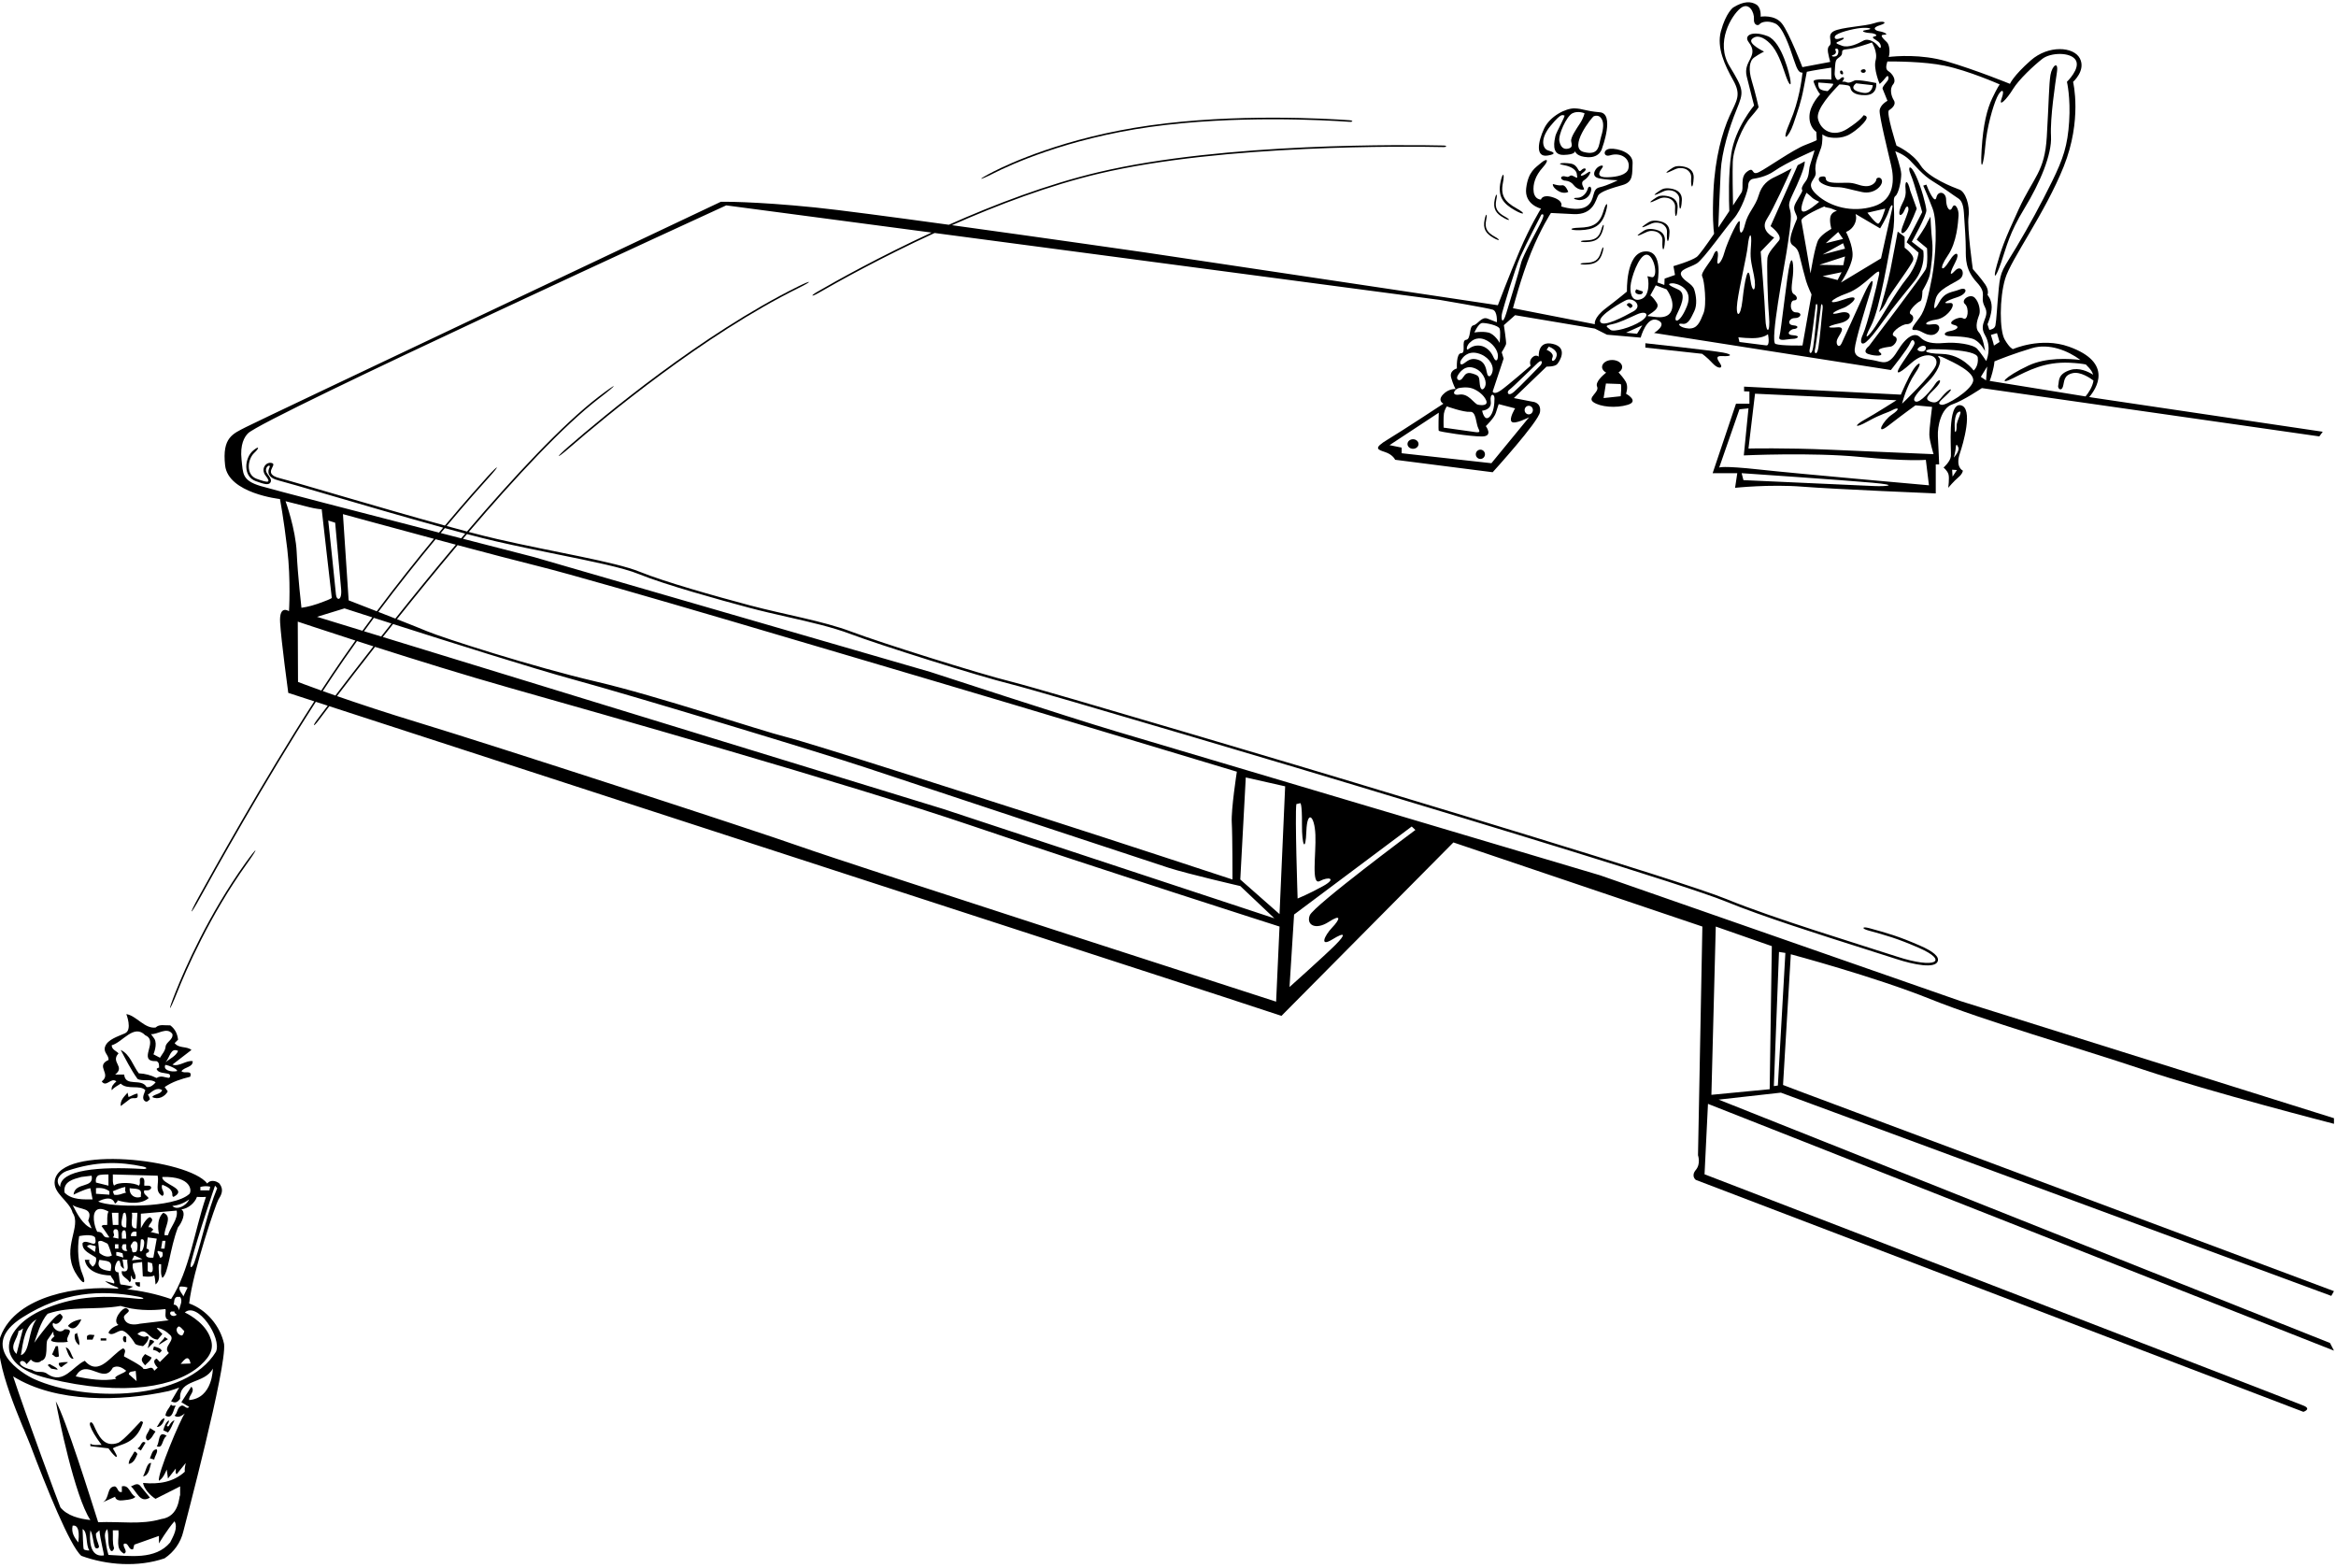 <?xml version="1.0" encoding="UTF-8"?>
<svg xmlns="http://www.w3.org/2000/svg" xmlns:xlink="http://www.w3.org/1999/xlink" width="508pt" height="341pt" viewBox="0 0 508 341" version="1.1">
<g id="surface1">
<path style=" stroke:none;fill-rule:nonzero;fill:rgb(0%,0%,0%);fill-opacity:1;" d="M 41.137 283.441 C 41.949 276.328 46.996 261.672 47.453 260.938 C 48.137 259.832 48.77 258.738 47.707 257.355 C 46.895 256.676 45.676 256.543 45.066 257.355 C 40.961 252.031 13.262 248.957 11.914 256.676 C 11.422 259.512 15.105 261.098 15.793 263.723 C 17.828 266.707 13.391 271.172 16.312 276.602 C 18.094 279.645 18.855 279.305 17.961 277.141 C 17.012 274.973 16.742 271.586 17.215 268.805 C 17.215 268.805 19.996 268.195 20.672 269.078 C 21.348 271.992 18.91 269.215 17.961 270.297 C 17.758 272.059 19.789 272.668 20.875 273.48 C 21.012 274.297 20.738 275.109 20.129 275.445 C 19.789 274.973 19.18 274.633 19.453 273.957 L 18.438 273.957 C 19.023 277.441 24.059 277.344 24.059 277.344 C 24.262 277.953 25.078 278.562 24.805 279.105 L 22.84 278.562 C 23.621 279.246 24.543 279.578 25.457 279.914 C 25.809 280.043 25.82 280.25 25.465 280.223 C 17.352 279.555 3.59 281.613 0.141 290.559 C -1.895 295.484 5.375 310.992 6.582 314.199 C 10.023 323.316 15.219 336.219 17.691 338.328 C 23.246 340.363 30.023 340.836 35.781 338.871 C 37.855 337.488 39.293 335.422 39.855 333.07 C 40.176 331.727 49.336 297.266 48.727 292.25 C 47.91 288.391 44.93 284.797 41.137 283.441 Z M 46.762 257.828 L 47.234 258.371 C 45.102 263.512 44.074 269.223 42.297 274.441 C 41.871 275.691 41.137 276.109 41.555 274.477 C 43.109 268.422 46.762 257.828 46.762 257.828 Z M 43.574 258.102 C 44.387 257.898 45.027 257.91 45.707 258.047 L 45.539 258.844 L 43.574 258.844 Z M 35.309 260.066 C 36.191 259.457 34.766 258.574 35.309 257.625 C 36.121 257.965 37.34 258.438 37.477 259.59 C 37.477 259.793 37.41 260.199 37.746 260.27 C 41.133 258.469 34.969 257.488 35.309 255.934 C 41.809 255.758 41.723 259.117 41.18 259.625 C 37.852 262.734 24.129 262.641 21.348 261.285 C 21.348 261.285 24.332 259.523 25.008 261.758 C 25.211 261.488 25.617 261.422 25.551 261.016 C 25.551 261.016 30.09 262.504 32.328 260.539 C 31.988 259.996 31.039 259.66 31.379 258.844 C 31.922 258.844 32.531 258.98 32.867 258.371 C 32.938 257.898 32.461 257.828 32.125 257.828 L 31.379 257.828 C 31.309 257.285 31.582 256.609 31.105 256.137 C 29.82 255.863 30.836 257.422 30.16 257.828 C 29.277 257.152 25.617 256.949 24.805 257.828 C 24.398 257.219 24.602 256.203 24.535 255.391 L 34.293 255.66 C 34.633 257.422 33.547 259.047 35.309 260.066 Z M 35.035 271.516 L 35.309 269.824 L 35.984 269.824 L 35.781 271.516 Z M 34.766 273.48 C 34.836 273.074 33.949 272.223 34.355 272.02 L 35.309 272.262 C 35.375 272.465 35.578 273.551 34.766 273.48 Z M 35.781 268.602 C 35.648 266.977 37.68 264.539 35.512 263.723 C 33.816 265.148 34.562 268.332 34.562 268.332 L 32.598 267.859 C 32.938 267.992 33.074 267.586 33.344 267.383 C 33.004 267.113 32.801 266.707 32.328 266.91 C 32.258 266.027 33.887 265.418 32.598 264.672 C 31.719 264.875 30.633 267.113 30.633 267.113 L 30.633 263.926 L 38.426 263.25 C 38.766 265.148 37.07 266.773 36.527 268.602 Z M 31.852 272.465 C 32.598 272.398 32.598 271.586 31.852 271.516 L 32.125 269.078 L 34.09 269.348 L 33.344 273.48 C 32.734 273.551 31.379 273.551 31.852 272.465 Z M 32.125 276.395 L 32.125 274.43 L 33.074 274.703 C 33.254 275.578 33.547 277.344 32.125 276.395 Z M 28.668 263.723 L 29.887 263.723 L 29.684 267.113 C 27.922 267.246 29.008 264.875 28.668 263.723 Z M 29.684 267.859 L 29.684 268.805 L 28.465 268.805 C 28.465 268.129 28.805 267.656 29.684 267.859 Z M 28.938 270.027 C 29.516 269.781 29.789 270.055 29.887 270.449 C 29.953 270.703 29.957 272.332 29.414 272.262 C 28.398 272.602 28.938 271.652 28.465 271.246 C 28.262 270.703 28.734 270.5 28.938 270.027 Z M 29.211 273.008 L 30.969 273.801 L 28.68 274.055 Z M 30.43 271.992 L 30.633 269.551 C 32.07 268.887 31.051 272.953 30.43 271.992 Z M 37.477 262.234 C 38.832 262.098 40.051 261.625 41.137 260.809 C 40.527 262.234 38.426 263.25 37.477 262.234 Z M 25.281 272.262 C 25.551 272.195 26.512 272.461 26.648 272.531 L 26.816 273.461 L 25.281 273.008 Z M 25.008 271.516 L 25.008 270.57 L 25.754 270.57 L 25.754 271.516 Z M 26.77 267.586 C 26.941 267.52 27.07 267.52 27.172 267.566 C 27.473 267.703 27.449 269.348 27.449 269.348 L 26.5 269.348 C 26.566 268.805 26.297 268.062 26.77 267.586 Z M 27.449 266.91 C 25.688 267.113 26.703 264.809 26.77 263.926 C 26.84 263.859 26.973 263.656 27.246 263.723 C 27.652 264.605 27.449 265.824 27.449 266.91 Z M 26.77 270.57 L 27.449 270.57 C 27.516 271.043 27.312 271.652 27.719 271.992 C 26.703 272.262 26.16 271.312 26.77 270.57 Z M 20.875 258.371 C 21.961 258.234 22.977 258.438 23.789 259.047 L 23.789 259.793 L 20.875 259.59 Z M 21.273 255.66 C 21.637 255.34 23.586 255.391 23.586 255.391 L 23.586 257.828 L 20.875 257.152 C 20.738 256.508 20.91 255.984 21.273 255.66 Z M 27.449 259.32 C 26.566 259.523 25.82 259.996 24.805 259.793 L 24.535 259.047 C 25.414 258.711 26.227 258.305 27.246 258.102 C 27.312 258.508 27.043 259.047 27.449 259.32 Z M 28.195 258.371 C 29.141 258.574 30.973 258.234 30.633 259.793 L 30.633 260.27 C 29.211 260.742 28.059 259.727 28.195 258.371 Z M 13.082 258.102 C 11.797 256.609 13.094 255.199 14.449 254.656 C 21.023 252.426 26.082 252.617 31.066 253.664 C 32.141 253.887 32.066 254.262 30.965 254.195 C 21.586 253.645 13.082 254.359 13.082 258.102 Z M 15.793 262.031 C 17.352 263.184 20.402 262.438 19.18 265.418 L 19.926 267.113 C 18.031 266.367 16.809 264.062 15.793 262.031 Z M 14.031 259.32 C 13.691 256.879 15.996 256.406 17.691 255.934 L 19.926 255.66 C 20.535 258.508 16.27 256.949 15.996 259.793 C 15.996 259.793 18.367 258.574 19.656 258.371 L 20.129 260.809 C 18.438 260.809 15.59 261.016 14.031 259.32 Z M 20.672 272.262 L 18.91 271.043 C 19.453 270.363 20.16 270.918 20.633 270.918 C 21.039 270.918 20.605 271.922 20.672 272.262 Z M 21.105 263.07 C 21.602 262.77 22.395 262.816 23.586 263.453 C 23.18 264.336 23.383 265.418 23.316 266.367 C 22.906 266.434 22.367 266.23 22.094 266.637 C 22.637 267.316 23.789 269.078 23.789 269.078 C 21.961 269.281 22.906 267.859 21.148 267.859 C 20.43 266.516 19.914 263.789 21.105 263.07 Z M 24.059 276.395 C 22.773 276.262 20.809 275.922 21.621 273.957 C 23.383 274.297 24.602 273.957 24.059 276.395 Z M 21.621 272.465 L 21.348 270.027 C 21.91 269.52 22.621 270.113 23.34 270.418 C 23.582 270.52 24.332 273.008 24.332 273.008 C 23.383 273.551 22.367 273.074 21.621 272.465 Z M 25.754 263.723 L 25.754 266.367 L 24.535 266.367 L 24.332 263.723 Z M 24.535 269.078 C 25.211 268.398 24.332 268.129 24.805 267.383 C 25.207 267.199 25.469 267.309 25.617 267.539 C 25.801 267.816 25.754 269.348 25.754 269.348 Z M 25.551 274.227 C 26.227 273.891 26.023 274.633 26.227 274.906 C 26.094 275.379 26.973 275.922 26.973 275.922 L 26.648 273.883 L 27.719 273.957 C 27.449 274.566 28.531 276.938 26.5 276.395 C 26.297 277.684 27.652 277.82 28.195 278.836 C 28.668 278.496 28.398 277.887 28.465 277.344 C 28.734 277.613 28.734 278.43 29.414 278.09 C 29.82 277.074 28.465 276.125 28.938 274.703 L 30.902 274.43 L 31.055 277.535 C 31.055 277.535 32.801 277.82 33.547 277.344 C 33.75 277.953 33.816 279.309 33.816 279.309 C 35.172 278.293 34.293 276.395 34.562 274.906 L 35.035 274.906 C 35.105 275.922 34.836 277.004 35.309 277.887 C 36.664 276.938 36.898 271.598 38.695 266.91 C 39.578 265.824 40.527 263.723 39.441 262.98 C 40.863 262.844 42.355 261.625 42.828 260.27 C 42.828 260.27 44.051 260.336 44.793 260.27 C 42.289 267.656 41.203 276.328 37.207 282.492 C 34.09 281.41 30.699 280.664 27.246 280.324 C 27.988 280.461 28.398 279.988 28.938 279.785 C 28.938 279.785 27.234 279.406 26.301 279.32 C 25.98 279.289 25.957 277.613 25.754 276.668 C 24.465 276.668 25.078 274.836 25.551 274.227 Z M 39.605 290.402 C 38.727 290.469 37.844 289.047 38.863 288.438 C 39.336 288.504 39.676 289.113 40.082 289.453 C 39.945 289.789 39.945 290.129 39.605 290.402 Z M 41.434 296.504 L 39.27 296.586 C 39.473 296.586 40.961 293.875 41.434 296.504 Z M 36.73 294.219 L 34.766 296.18 L 34.09 295.438 C 32.734 295.91 34.293 297.402 34.293 297.402 L 33.547 298.078 C 32.938 296.656 32.125 298.078 31.105 297.605 C 31.309 297.199 26.973 294.961 26.973 294.961 C 26.906 294.418 27.652 293.605 26.77 293.199 C 24.195 294.555 21.551 299.504 18.438 295.91 C 15.859 297.062 13.828 301.129 10.371 298.824 C 9.219 297.875 8.203 298.758 6.984 297.875 C 2.512 296.859 4.883 294.895 5.766 296.656 L 6.715 295.641 C 7.324 296.453 8.68 296.387 8.949 295.91 C 10.711 295.57 9.762 292.047 10.371 291.305 L 11.594 289.543 C 11.66 289.137 11.457 290.355 11.863 290.559 C 11.594 290.828 11.117 291.098 11.117 291.508 C 11.391 291.98 13.762 291.98 14.777 291.777 C 13.895 290.828 16.676 288.93 14.031 289.066 C 12.812 290.422 10.914 288.32 11.594 287.645 C 12.406 288.391 13.285 287.238 13.559 286.629 C 13.762 286.223 13.355 285.949 13.082 285.68 C 11.797 285.883 7.457 291.98 7.457 291.98 C 7.934 290.762 8.812 287.305 10.371 285.68 C 15.453 283.918 20.809 284.934 26.227 283.984 C 29.277 284.934 32.664 285.07 35.984 284.664 C 36.191 285.273 35.512 286.695 36.73 287.102 C 36.73 287.102 31.516 287.711 30.43 287.848 C 30.43 287.848 27.516 288.66 26.973 286.629 C 26.637 285.68 29.074 285.273 27.449 284.461 C 26.637 284.258 24.262 287.168 25.754 288.117 C 24.941 288.391 23.926 288.93 23.586 289.812 C 24.398 290.695 25.484 289.34 26.5 289.34 C 27.855 289.543 29.414 292.25 29.414 292.25 C 29.887 292.59 30.496 292.59 31.105 292.727 C 31.785 292.184 32.258 291.508 32.328 290.762 C 32.258 290.695 32.125 290.488 31.852 290.559 C 31.242 291.031 29.887 290.082 29.887 290.082 C 31.852 288.32 32.258 291.234 34.293 291.305 L 35.309 290.082 L 34.09 288.863 C 34.223 288.523 35.984 289.27 36.73 290.082 C 38.629 291.371 35.172 292.793 36.73 294.219 Z M 29.711 300.332 L 28.016 298.84 C 28.082 298.098 28.965 298.301 29.508 298.098 Z M 25.281 299.84 C 22.57 300.383 19.316 299.91 16.469 299.297 C 18.773 295.031 22.5 301.266 24.535 297.402 C 25.617 296.793 26.703 297.469 27.449 298.078 C 26.906 298.688 25.688 298.824 25.008 299.57 Z M 3.598 294.418 C 1.836 292.793 3.828 291.281 4.031 289.387 C 4.305 289.453 4.883 288.93 5.02 288.863 C 4.543 290.762 4.07 292.59 3.598 294.418 Z M 7.934 286.898 C 6.105 289.203 6.574 294.129 4.543 294.691 C 5.02 291.844 5.359 288.391 7.934 286.898 Z M 37.004 285.68 C 36.934 285.406 37.137 285.273 37.207 285.203 L 37.953 285.203 C 37.816 285.543 38.289 285.68 38.426 285.883 C 38.086 286.289 37.207 286.289 37.004 285.68 Z M 37.746 283.715 C 37.953 283.172 37.746 282.359 38.426 282.02 L 39.172 282.02 C 39.848 282.969 39.035 283.984 38.969 284.934 C 38.969 284.867 38.562 283.578 37.746 283.715 Z M 39.859 281.93 C 39.859 281.523 38.691 280.559 39.098 279.812 C 39.438 279.676 40.523 279.848 40.793 279.984 Z M 17.012 335.414 C 16.199 334.332 15.453 333.316 15.793 331.758 C 17.691 331.418 17.012 335.414 17.012 335.414 Z M 18.246 336.926 C 18.043 336.801 18.031 333.652 17.961 332.5 C 19.18 333.18 18.566 335.938 19.449 337.156 C 19.449 337.156 18.695 337.203 18.246 336.926 Z M 22.578 338.238 C 19.332 338.703 19.457 334.523 19.656 332.773 C 20.207 333.723 20.203 335.191 20.652 336.441 C 20.812 336.883 21.645 336.73 21.52 336.215 C 21.309 335.363 20.789 334.418 20.875 333.449 L 21.621 332.773 C 21.758 334.668 22.746 338.211 22.578 338.238 Z M 37.004 335.414 C 33.75 339.277 28.195 338.328 23.586 338.125 C 23.176 336.816 23.039 335.598 22.855 334.441 C 22.746 333.758 22.809 333.105 23.316 332.5 C 23.77 333.91 23.285 335.809 24.008 337.078 C 24.258 337.52 24.668 337.246 24.805 336.637 C 24.398 335.484 24.602 334.059 24.535 332.773 L 25.754 332.773 C 25.957 334.738 25.008 336.77 26.973 337.855 C 27.988 337.379 26.5 336.297 26.973 335.688 C 28.059 335.414 27.855 337.109 28.938 336.906 L 29.211 335.891 L 34.562 333.992 L 34.562 335.633 C 34.562 335.633 36.461 332.434 37.953 330.809 C 38.766 332.23 37.68 334.059 37.004 335.414 Z M 41.137 304.449 C 41 303.363 42.559 302.617 41.609 301.535 L 39.441 304.922 L 41.137 305.941 C 40.594 306.617 40.117 305.465 39.441 305.668 C 38.426 306.145 38.695 307.227 37.953 307.836 C 38.695 308.445 39.578 307.836 40.188 307.363 C 39.305 308.445 34.156 320.645 34.562 322 C 35.375 321.523 35.852 320.508 36.258 319.559 L 36.527 321.523 L 38.223 319.355 C 38.289 319.762 38.02 320.305 38.426 320.574 L 40.391 318.137 C 40.254 318.746 40.117 319.355 40.188 320.035 C 37.746 322.27 34.633 322.812 31.105 322.473 C 31.309 323.691 32.531 325.117 33.816 325.93 L 39.172 323.219 L 39.172 325.184 C 38.898 325.117 39.172 329.789 35.035 330.332 C 30.633 331.621 26.227 330.809 21.348 331.012 C 19.789 326.133 14.234 308.312 12.133 304.719 C 12.676 307.836 16.27 325.453 19.656 330.535 C 17.266 330.285 14.645 329.625 13.141 327.801 C 13.023 327.656 5.492 307.363 2.852 299.297 C 12.203 305.125 26.227 304.789 36.73 302.484 C 37.477 302.281 38.223 302.008 38.969 301.738 L 37.207 304.719 C 38.086 305.125 38.492 305.059 39.172 304.176 C 38.898 299.773 44.457 301.059 46.285 297.605 C 46.285 297.605 46.297 304.039 41.137 304.449 Z M 46.965 293.945 C 40.406 304.641 18.75 304.996 7.422 299.887 C 4.941 298.77 -5.059 292.777 4.883 286.477 C 13.691 280.891 21.855 280.43 29.949 281.934 C 31.805 282.277 31.461 282.602 29.617 282.395 C 21.457 281.488 15.5 282.113 9.355 284.785 C 0.918 288.453 -2.258 296.605 10.387 299.719 C 27.289 303.879 38.578 301.441 43.574 296.906 C 46.113 294.602 46.609 292.859 45.574 290.48 C 44.133 287.164 40.188 285.406 40.188 285.406 C 42.941 282.961 48.297 290.93 46.965 293.945 "/>
<path style=" stroke:none;fill-rule:nonzero;fill:rgb(0%,0%,0%);fill-opacity:1;" d="M 10.914 296.656 C 10.645 296.59 10.508 296.793 10.371 296.859 L 11.117 297.605 L 12.504 297.855 C 12.637 297.449 11.051 296.859 10.914 296.656 "/>
<path style=" stroke:none;fill-rule:nonzero;fill:rgb(0%,0%,0%);fill-opacity:1;" d="M 12.812 294.961 L 12.609 292.727 L 12.133 292.727 L 11.316 294.551 C 11.926 294.754 11.863 295.367 12.812 294.961 "/>
<path style=" stroke:none;fill-rule:nonzero;fill:rgb(0%,0%,0%);fill-opacity:1;" d="M 12.812 296.387 C 12.609 296.859 13.355 297.605 13.559 297.129 L 14.789 296.246 C 14.586 296.109 13.219 296.25 12.812 296.387 "/>
<path style=" stroke:none;fill-rule:nonzero;fill:rgb(0%,0%,0%);fill-opacity:1;" d="M 14.301 292.996 C 14.641 293.879 15.117 295.707 15.996 295.438 C 15.453 294.625 15.25 293.199 14.301 292.996 "/>
<path style=" stroke:none;fill-rule:nonzero;fill:rgb(0%,0%,0%);fill-opacity:1;" d="M 14.777 288.32 C 16.133 289.746 17.215 287.984 17.691 286.898 C 16.605 287.035 15.387 287.508 14.777 288.32 "/>
<path style=" stroke:none;fill-rule:nonzero;fill:rgb(0%,0%,0%);fill-opacity:1;" d="M 16.27 290.082 C 16.133 291.031 16.402 291.914 17.215 292.523 C 17.418 291.777 16.945 290.762 16.742 289.812 C 16.605 289.949 16.469 290.152 16.27 290.082 "/>
<path style=" stroke:none;fill-rule:nonzero;fill:rgb(0%,0%,0%);fill-opacity:1;" d="M 25.07 316.695 C 25.43 317.012 25.5 316.645 25.254 316.223 C 25.008 315.797 24.805 315.359 24.535 314.953 C 26.227 313.934 29.527 314.117 31.105 309.328 C 31.039 309.191 30.902 309.055 30.633 309.055 C 29.887 309.801 26.973 313.121 25.754 313.73 C 22.645 314.895 21.41 312.234 20.375 309.922 C 19.898 308.863 19.32 309.254 19.621 310.082 C 19.996 311.113 20.629 312.23 22.094 314.207 C 21.551 314.137 20.332 314.41 19.656 313.934 L 19.656 314.477 L 23.586 314.953 C 23.965 315.5 24.477 316.18 25.07 316.695 "/>
<path style=" stroke:none;fill-rule:nonzero;fill:rgb(0%,0%,0%);fill-opacity:1;" d="M 18.91 290.559 L 18.91 291.305 L 20.129 291.305 L 20.551 290.316 C 20.074 290.316 19.316 290.016 18.91 290.559 "/>
<path style=" stroke:none;fill-rule:nonzero;fill:rgb(0%,0%,0%);fill-opacity:1;" d="M 21.891 291.508 L 23.113 291.508 L 23.113 291.031 L 21.891 291.031 Z M 21.891 291.508 "/>
<path style=" stroke:none;fill-rule:nonzero;fill:rgb(0%,0%,0%);fill-opacity:1;" d="M 26.5 323.219 L 26.5 324.438 C 25.551 324.641 25.754 323.559 25.008 323.219 C 23.109 323.285 23.926 325.793 22.367 326.676 L 25.039 325.469 C 25.039 325.469 25.055 326.211 26.137 326.281 C 26.379 326.297 29.277 326.133 29.414 325.453 C 28.195 324.844 28.125 322.812 26.5 323.219 "/>
<path style=" stroke:none;fill-rule:nonzero;fill:rgb(0%,0%,0%);fill-opacity:1;" d="M 26.973 290.559 C 26.43 290.965 26.906 292.25 27.449 291.777 L 27.449 291.031 C 27.582 290.762 27.246 290.422 26.973 290.559 "/>
<path style=" stroke:none;fill-rule:nonzero;fill:rgb(0%,0%,0%);fill-opacity:1;" d="M 29.211 315.695 C 28.805 316.578 27.988 317.324 27.988 318.34 C 29.074 318.203 29.547 316.984 29.887 316.172 C 29.684 315.969 29.547 315.562 29.211 315.695 "/>
<path style=" stroke:none;fill-rule:nonzero;fill:rgb(0%,0%,0%);fill-opacity:1;" d="M 28.465 323.219 C 29.754 324.301 30.43 327.012 32.598 325.656 L 30.43 323.016 C 29.754 322.336 28.871 323.152 28.465 323.219 "/>
<path style=" stroke:none;fill-rule:nonzero;fill:rgb(0%,0%,0%);fill-opacity:1;" d="M 30.43 279.785 L 30.43 278.836 L 29.414 278.836 C 29.344 279.309 29.887 279.852 30.43 279.785 "/>
<path style=" stroke:none;fill-rule:nonzero;fill:rgb(0%,0%,0%);fill-opacity:1;" d="M 29.887 314.953 L 30.633 315.426 L 31.648 313.73 C 30.699 313.055 30.77 314.613 29.887 314.953 "/>
<path style=" stroke:none;fill-rule:nonzero;fill:rgb(0%,0%,0%);fill-opacity:1;" d="M 31.105 321.051 C 32.406 320.895 32.531 319.219 32.867 318.137 C 31.922 318 31.719 320.035 31.105 321.051 "/>
<path style=" stroke:none;fill-rule:nonzero;fill:rgb(0%,0%,0%);fill-opacity:1;" d="M 33.816 311.293 L 32.598 310.547 C 32.395 311.496 31.105 312.445 32.125 313.258 C 33.004 312.918 33.277 311.969 33.816 311.293 "/>
<path style=" stroke:none;fill-rule:nonzero;fill:rgb(0%,0%,0%);fill-opacity:1;" d="M 33.473 292.789 L 33.273 293.535 C 33.949 293.672 34.086 293.738 34.695 294.211 L 35.168 293.738 C 34.965 293.129 34.152 292.992 33.473 292.789 "/>
<path style=" stroke:none;fill-rule:nonzero;fill:rgb(0%,0%,0%);fill-opacity:1;" d="M 32.598 291.305 L 32.125 293.199 L 33.547 291.777 C 33.344 291.438 32.938 291.371 32.598 291.305 "/>
<path style=" stroke:none;fill-rule:nonzero;fill:rgb(0%,0%,0%);fill-opacity:1;" d="M 32.598 317.121 L 33.547 317.391 C 33.613 316.645 34.426 315.766 34.09 315.156 C 33.074 315.156 32.938 316.441 32.598 317.121 "/>
<path style=" stroke:none;fill-rule:nonzero;fill:rgb(0%,0%,0%);fill-opacity:1;" d="M 31.547 296.895 C 32.023 296.352 32.766 295.879 32.969 295.199 L 31.547 294.453 C 30.598 295.539 30.598 295.809 31.547 296.895 "/>
<path style=" stroke:none;fill-rule:nonzero;fill:rgb(0%,0%,0%);fill-opacity:1;" d="M 34.09 314.477 C 35.512 315.156 35.172 312.852 36.258 312.242 C 34.293 310.887 34.766 313.73 34.09 314.477 "/>
<path style=" stroke:none;fill-rule:nonzero;fill:rgb(0%,0%,0%);fill-opacity:1;" d="M 35.781 308.379 C 34.836 308.648 34.633 309.668 34.09 310.277 C 34.969 310.41 35.711 309.203 35.781 308.379 "/>
<path style=" stroke:none;fill-rule:nonzero;fill:rgb(0%,0%,0%);fill-opacity:1;" d="M 34.562 292.43 L 36.527 291.211 L 35.781 290.734 C 35.648 291.414 34.699 291.754 34.562 292.43 "/>
<path style=" stroke:none;fill-rule:nonzero;fill:rgb(0%,0%,0%);fill-opacity:1;" d="M 36.766 310.023 C 36.605 310.301 36.137 310.176 36.344 309.859 C 36.543 309.547 36.801 309.227 36.73 308.852 C 36.055 309.262 35.715 310.207 35.512 311.023 L 36.527 311.496 C 37.207 310.75 37.477 309.734 37.953 308.852 C 37.379 309.027 37.066 309.52 36.766 310.023 "/>
<path style=" stroke:none;fill-rule:nonzero;fill:rgb(0%,0%,0%);fill-opacity:1;" d="M 37.207 305.398 C 36.801 306.211 36.055 306.887 35.984 307.836 C 37.613 308.719 37.613 306.551 38.223 305.668 C 37.883 305.602 37.41 305.871 37.207 305.398 "/>
<path style=" stroke:none;fill-rule:nonzero;fill:rgb(0%,0%,0%);fill-opacity:1;" d="M 22.121 235.16 C 23.137 236.586 24.152 234.145 25.305 235.16 C 24.695 235.703 24.152 236.246 24.289 237.059 C 24.898 236.383 25.574 236.109 26.254 235.637 C 27.676 237.059 30.453 235.84 31.605 237.059 C 31.402 237.805 30.656 238.891 31.605 239.5 C 32.082 239.703 32.285 239.297 32.621 239.023 C 32.488 238.688 32.418 238.277 32.148 238.074 C 33.031 237.398 34.047 236.312 35.266 237.059 C 34.926 238.008 33.504 237.871 33.098 238.551 C 34.383 239.227 35.875 238.48 36.484 237.328 L 35.809 236.383 C 37.5 235.23 39.398 234.621 41.363 234.145 C 41.906 232.52 40.008 233.605 39.465 232.926 C 40.145 231.977 41.973 232.113 41.906 230.758 C 40.551 230.488 38.926 232.047 37.5 231.504 L 41.637 228.316 C 40.551 227.438 38.926 228.047 37.977 226.828 L 38.723 226.082 C 38.586 224.863 38.109 223.777 37.027 222.965 C 35.875 223.031 34.656 222.629 33.844 223.438 C 31.469 223.777 29.574 220.797 27.473 220.527 C 27.473 220.527 28.832 223.957 27.18 224.699 C 25.613 225.402 23.426 226.02 22.863 227.574 C 22.391 228.859 23.68 229.402 23.609 230.488 C 20.629 231.844 24.355 233.469 22.121 235.16 Z M 38.449 232.926 C 37.059 233.176 35.414 232.652 35.957 231.566 C 36.77 231.633 38.926 232.656 38.449 232.926 Z M 38.723 228.523 C 38.316 229.605 36.961 230.215 36.012 230.961 C 36.961 229.945 37.094 227.711 38.723 228.523 Z M 37.5 224.863 C 37.703 226.082 36.148 226.559 36.012 227.574 C 35.941 228.523 35.266 229.199 34.789 230.012 L 33.367 229.266 C 33.367 229.266 34.316 227.098 33.57 225.879 L 32.828 224.863 C 34.113 225.066 36.348 223.168 37.5 224.863 Z M 31.605 225.133 C 34.656 226.422 29.641 230.895 34.047 230.758 C 34.656 231.027 34.59 231.641 34.59 232.18 C 34.316 232.18 34.18 232.316 34.047 232.453 C 34.422 233.414 35.727 233.238 36.758 233.555 C 37.031 233.637 37.121 234.426 36.633 234.383 C 35.812 234.312 35.062 233.781 34.047 234.418 C 32.828 233.809 31.605 233.469 30.184 233.398 C 28.895 231.707 28.285 229.266 26.254 228.316 C 27.27 230.215 28.488 232.656 29.91 234.621 C 31.066 235.23 32.828 234.484 33.844 235.367 C 33.438 235.84 32.758 236.52 31.879 236.383 C 30.727 234.348 27.27 236.449 27 233.672 L 25.035 233.672 C 27.336 231.91 23.949 231.027 25.777 229.062 C 25.305 228.523 24.289 228.25 24.289 227.301 C 26.727 226.625 29.098 222.559 31.605 225.133 "/>
<path style=" stroke:none;fill-rule:nonzero;fill:rgb(0%,0%,0%);fill-opacity:1;" d="M 27.742 237.602 C 27 238.48 26.117 239.227 26.254 240.516 L 28.219 239.023 C 29.031 238.414 30.184 239.43 29.91 237.805 C 29.168 237.871 28.625 238.348 27.949 238.551 L 27.742 237.602 "/>
<path style=" stroke:none;fill-rule:nonzero;fill:rgb(0%,0%,0%);fill-opacity:1;" d="M 426.34 88.113 C 423.418 87.605 424.379 97.961 424.254 99.188 C 424.129 100.41 422.652 101.672 422.652 101.672 C 422.652 101.672 423.465 102.312 423.719 103.117 C 423.973 103.922 423.672 106.078 423.672 106.078 C 423.672 106.078 424.91 104.605 425.879 103.797 C 426.844 102.984 426.855 102.34 426.855 102.34 C 426.855 102.34 425.156 101.637 426.215 98.555 C 426.848 96.711 429.262 88.621 426.34 88.113 Z M 425.961 89.566 C 427.07 89.086 425.453 91.387 425.496 92.656 C 425.539 93.93 425.047 94.539 425.094 93.137 C 425.094 93.137 424.852 90.047 425.961 89.566 Z M 424.617 103.641 L 424.52 102.141 L 425.566 102.215 Z M 424.891 99.504 C 424.891 99.504 425.289 98.047 425.312 97.32 C 425.34 96.598 425.578 96.512 425.879 97.316 C 426.172 98.121 424.891 99.504 424.891 99.504 "/>
<path style=" stroke:none;fill-rule:nonzero;fill:rgb(0%,0%,0%);fill-opacity:1;" d="M 435.18 57.082 C 436.41 53.496 436.941 50.742 440.27 45.273 C 443.602 39.801 446.25 33.566 446.023 29.613 C 445.797 25.66 446.996 17.871 447.309 15.723 C 447.695 13.094 446.246 14.281 445.906 16.312 C 445.57 18.348 445.562 22.047 445.109 29.727 C 444.656 37.406 442.246 38.438 438.973 45.551 C 435.695 52.664 435.25 54.145 434.277 57.535 C 433.301 60.922 433.945 60.668 435.18 57.082 "/>
<path style=" stroke:none;fill-rule:nonzero;fill:rgb(0%,0%,0%);fill-opacity:1;" d="M 405.105 15.074 C 404.273 15.281 404.785 15.977 405.375 15.82 C 405.965 15.664 405.801 14.902 405.105 15.074 "/>
<path style=" stroke:none;fill-rule:nonzero;fill:rgb(0%,0%,0%);fill-opacity:1;" d="M 400.496 15.348 C 400.031 15.223 400.082 15.941 400.34 16.086 C 401.086 16.508 400.797 15.43 400.496 15.348 "/>
<path style=" stroke:none;fill-rule:nonzero;fill:rgb(0%,0%,0%);fill-opacity:1;" d="M 408.027 39.043 C 408.012 39.562 407.156 40.566 405.676 40.484 C 404.191 40.398 403.473 39.699 401.652 39.742 C 398.801 39.809 397.047 39.836 397.035 38.746 C 397.031 38.223 396.121 38.332 395.781 38.5 C 395.781 38.5 395.324 38.75 395.621 39.344 C 395.914 39.938 397.785 40.734 399.324 40.695 C 400.859 40.656 402.32 41.219 404.949 41.766 C 407.574 42.309 409.359 40.398 409.273 39.379 C 409.191 38.363 408.039 38.523 408.027 39.043 "/>
<path style=" stroke:none;fill-rule:nonzero;fill:rgb(0%,0%,0%);fill-opacity:1;" d="M 386.957 73.23 C 386.586 74.41 388.875 73.684 389.895 73.684 C 390.91 73.684 391.699 73.008 389.895 72.895 C 388.086 72.781 389.441 71.539 390.117 71.539 C 390.797 71.539 391.473 70.859 390.008 70.746 C 388.539 70.637 388.988 69.168 390.344 69.168 C 391.699 69.168 392.039 67.926 390.57 67.926 C 389.102 67.926 389.215 65.328 390.117 65.328 C 391.023 65.328 390.91 64.422 390.117 63.973 C 389.328 63.52 389.668 62.051 389.895 59.906 C 390.117 57.762 389.781 55.277 389.215 57.422 C 388.629 59.648 387.328 72.055 386.957 73.23 "/>
<path style=" stroke:none;fill-rule:nonzero;fill:rgb(0%,0%,0%);fill-opacity:1;" d="M 374.621 77.43 C 376.316 77.543 377.102 77.125 374.73 76.672 C 372.359 76.223 357.809 74.637 357.809 74.637 L 357.809 75.586 L 370.148 76.934 C 370.148 76.934 371.172 77.625 372.414 78.98 C 373.656 80.336 374.789 80.141 374.113 79.121 C 373.434 78.105 372.926 77.316 374.621 77.43 "/>
<path style=" stroke:none;fill-rule:nonzero;fill:rgb(0%,0%,0%);fill-opacity:1;" d="M 346.527 87.461 C 347.992 88.48 351.383 88.816 353.98 88.027 C 356.578 87.234 353.605 85.613 353.605 85.613 C 353.605 85.613 354.18 84.125 353.555 83.02 C 353.164 82.328 352.453 81.496 351.977 80.973 C 352.457 80.691 352.77 80.277 352.77 79.805 C 352.77 78.965 351.789 78.281 350.582 78.281 C 349.375 78.281 348.395 78.965 348.395 79.805 C 348.395 80.305 348.746 80.746 349.281 81.023 C 348.574 81.586 346.863 83.082 347.316 84.074 C 347.883 85.316 345.059 86.445 346.527 87.461 Z M 349.234 83.395 C 349.234 83.395 352.059 83.508 352.398 83.508 C 352.738 83.508 352.445 86.164 352.445 86.164 L 348.727 86.562 L 349.234 83.395 "/>
<path style=" stroke:none;fill-rule:nonzero;fill:rgb(0%,0%,0%);fill-opacity:1;" d="M 364.215 36.836 C 364.574 36.664 365.191 36.398 366.234 36.641 C 366.883 36.793 367.328 37.238 367.566 37.652 C 367.758 37.992 367.793 38.375 367.773 38.672 C 367.641 41.113 368.199 41.219 368.316 38.68 C 368.355 37.902 368.113 36.684 366.352 36.27 C 365.023 35.961 364.246 36.164 363.801 36.449 C 361.66 37.809 362.07 37.887 364.215 36.836 "/>
<path style=" stroke:none;fill-rule:nonzero;fill:rgb(0%,0%,0%);fill-opacity:1;" d="M 361.645 41.664 C 362 41.492 362.621 41.227 363.66 41.469 C 364.309 41.621 364.754 42.066 364.992 42.48 C 365.188 42.82 365.219 43.203 365.203 43.5 C 365.07 45.941 365.625 46.047 365.746 43.508 C 365.781 42.73 365.539 41.512 363.781 41.098 C 362.453 40.789 361.676 40.992 361.23 41.277 C 359.09 42.637 359.496 42.715 361.645 41.664 "/>
<path style=" stroke:none;fill-rule:nonzero;fill:rgb(0%,0%,0%);fill-opacity:1;" d="M 360.723 43.262 C 361.078 43.09 361.699 42.824 362.738 43.066 C 363.387 43.219 363.832 43.664 364.07 44.078 C 364.266 44.418 364.297 44.801 364.281 45.098 C 364.145 47.539 364.703 47.645 364.824 45.105 C 364.859 44.328 364.617 43.109 362.855 42.695 C 361.531 42.387 360.754 42.59 360.305 42.875 C 358.164 44.234 358.574 44.312 360.723 43.262 "/>
<path style=" stroke:none;fill-rule:nonzero;fill:rgb(0%,0%,0%);fill-opacity:1;" d="M 358.957 48.703 C 359.312 48.527 359.934 48.262 360.973 48.508 C 361.621 48.656 362.07 49.102 362.309 49.52 C 362.5 49.855 362.531 50.238 362.516 50.535 C 362.383 52.98 362.938 53.086 363.059 50.543 C 363.094 49.77 362.855 48.547 361.094 48.137 C 359.766 47.824 358.988 48.031 358.543 48.312 C 356.402 49.672 356.809 49.75 358.957 48.703 "/>
<path style=" stroke:none;fill-rule:nonzero;fill:rgb(0%,0%,0%);fill-opacity:1;" d="M 357.965 50.512 C 358.32 50.336 358.941 50.07 359.98 50.316 C 360.629 50.469 361.074 50.91 361.312 51.328 C 361.508 51.664 361.539 52.047 361.523 52.348 C 361.391 54.789 361.945 54.895 362.066 52.352 C 362.102 51.578 361.859 50.355 360.102 49.945 C 358.773 49.633 357.996 49.84 357.547 50.121 C 355.41 51.48 355.816 51.559 357.965 50.512 "/>
<path style=" stroke:none;fill-rule:nonzero;fill:rgb(0%,0%,0%);fill-opacity:1;" d="M 348.688 45.922 C 347.871 48.703 346.398 49.441 343.387 49.516 C 341.07 49.574 341.227 50.137 343.617 50.055 C 346.582 49.949 348.328 49.148 349.234 45.988 C 349.828 43.906 349.305 43.824 348.688 45.922 "/>
<path style=" stroke:none;fill-rule:nonzero;fill:rgb(0%,0%,0%);fill-opacity:1;" d="M 348.238 49.902 C 347.715 51.742 346.77 52.234 344.84 52.281 C 343.352 52.32 343.449 52.691 344.984 52.637 C 346.887 52.566 348.008 52.039 348.59 49.945 C 348.973 48.57 348.633 48.516 348.238 49.902 "/>
<path style=" stroke:none;fill-rule:nonzero;fill:rgb(0%,0%,0%);fill-opacity:1;" d="M 348.164 54.793 C 347.641 56.633 346.691 57.121 344.762 57.172 C 343.273 57.211 343.375 57.582 344.906 57.527 C 346.812 57.457 347.934 56.93 348.512 54.836 C 348.895 53.461 348.559 53.406 348.164 54.793 "/>
<path style=" stroke:none;fill-rule:nonzero;fill:rgb(0%,0%,0%);fill-opacity:1;" d="M 329.422 45.719 C 331.5 46.902 331.902 46.477 329.871 45.352 C 327.238 43.891 326.277 42.551 326.84 39.707 C 327.266 37.562 326.762 37.395 326.328 39.512 C 325.664 42.734 326.844 44.254 329.422 45.719 "/>
<path style=" stroke:none;fill-rule:nonzero;fill:rgb(0%,0%,0%);fill-opacity:1;" d="M 327.012 47.375 C 328.344 48.137 328.605 47.852 327.305 47.129 C 325.617 46.191 325.004 45.316 325.395 43.441 C 325.688 42.031 325.363 41.926 325.062 43.32 C 324.609 45.445 325.355 46.434 327.012 47.375 "/>
<path style=" stroke:none;fill-rule:nonzero;fill:rgb(0%,0%,0%);fill-opacity:1;" d="M 324.812 51.742 C 326.145 52.504 326.406 52.219 325.105 51.496 C 323.418 50.559 322.809 49.684 323.195 47.812 C 323.488 46.398 323.164 46.289 322.867 47.688 C 322.41 49.812 323.16 50.801 324.812 51.742 "/>
<path style=" stroke:none;fill-rule:nonzero;fill:rgb(0%,0%,0%);fill-opacity:1;" d="M 336.559 33.824 C 338.648 33.484 337.867 33.055 336.68 32.719 C 335.496 32.379 334.773 30.262 337.246 27.297 C 339.719 24.328 339.785 25.148 340.184 25.094 C 340.578 25.039 338.41 28.762 338.242 29.605 C 338.074 30.453 337.191 33.746 340.016 33.688 C 342.391 33.641 342.523 33.027 342.508 32.832 C 342.57 33.09 342.957 34.086 345.32 34.188 C 348.031 34.297 348.426 32.152 348.426 32.152 C 348.426 32.152 351.191 24.699 347.918 24.414 C 344.645 24.133 344.289 23.625 342.426 23.57 C 340.562 23.512 337.07 25.223 335.785 27.977 C 334.461 30.812 333.832 34.266 336.559 33.824 Z M 346.617 25.262 C 347.637 24.926 348.145 25.488 348.426 26.109 C 348.707 26.73 348.766 27.859 348.199 29.668 C 347.637 31.477 347.918 33.961 344.414 33.055 C 340.914 32.152 346.203 25.402 346.617 25.262 Z M 341.934 24.641 C 343.199 24.008 344.586 24.641 344.586 24.641 C 344.586 24.641 344.359 25.66 343.625 26.789 C 342.891 27.918 341.508 29.887 341.68 30.73 C 341.848 31.578 341.988 32.098 341.027 32.32 C 340.066 32.547 339.391 32.039 339.109 30.684 C 338.828 29.328 340.664 25.277 341.934 24.641 "/>
<path style=" stroke:none;fill-rule:nonzero;fill:rgb(0%,0%,0%);fill-opacity:1;" d="M 337.703 40.012 C 337.703 40.012 337.477 40.621 338.773 41.469 C 340.074 42.316 341.047 41.723 341.047 41.723 C 341.047 41.723 340.477 40.18 339.742 40.293 C 339.008 40.402 338.324 40.184 337.703 40.012 "/>
<path style=" stroke:none;fill-rule:nonzero;fill:rgb(0%,0%,0%);fill-opacity:1;" d="M 343.234 43.492 C 343.852 43.586 345.297 43.367 345.859 41.953 C 346.426 40.543 345.5 40.203 345.285 41.047 C 345.066 41.891 344.203 43.012 343.016 43.012 C 341.828 43.012 342.262 43.34 343.234 43.492 "/>
<path style=" stroke:none;fill-rule:nonzero;fill:rgb(0%,0%,0%);fill-opacity:1;" d="M 342.18 40.199 C 342.91 41.16 343.938 41.344 344.391 41.23 C 344.844 41.117 343.363 39.859 344.492 39.184 C 345.621 38.504 346.473 36.645 345.172 37.602 C 343.871 38.559 343.25 38.277 344.324 37.488 C 345.395 36.699 344.59 36.246 343.848 37.031 C 343.105 37.812 343.363 35.852 341.559 35.57 C 339.75 35.285 338.227 35.57 340.09 35.906 C 341.953 36.246 342.855 37.094 342.91 37.883 C 342.969 38.676 343.25 38.898 342.234 38.336 C 341.219 37.77 341.5 38.73 340.484 38.391 C 339.469 38.055 338.992 38.91 340.188 39.266 C 340.188 39.266 341.445 39.238 342.18 40.199 "/>
<path style=" stroke:none;fill-rule:nonzero;fill:rgb(0%,0%,0%);fill-opacity:1;" d="M 123.691 97.047 C 120.613 99.723 120.867 99.953 123.938 97.289 C 131.391 90.824 152.977 72.844 173.703 62.605 C 176.742 61.105 176.625 60.785 173.598 62.281 C 152.684 72.598 131.117 90.598 123.691 97.047 "/>
<path style=" stroke:none;fill-rule:nonzero;fill:rgb(0%,0%,0%);fill-opacity:1;" d="M 216.184 37.629 C 219.41 35.988 231.793 30.184 250.129 27.605 C 268.574 25.012 288.227 26.121 293.441 26.488 C 294.277 26.547 294.324 26.211 293.445 26.148 C 288.207 25.773 268.645 24.656 250.078 27.27 C 231.551 29.875 219.207 35.695 216.008 37.336 C 212.391 39.188 212.574 39.465 216.184 37.629 "/>
<path style=" stroke:none;fill-rule:nonzero;fill:rgb(0%,0%,0%);fill-opacity:1;" d="M 53.398 187.645 C 45.328 198.891 40.191 210.684 38.176 215.742 C 36.383 220.238 36.703 220.359 38.457 215.965 C 40.449 210.965 45.613 199.078 53.668 187.848 C 56.367 184.086 56.094 183.887 53.398 187.645 "/>
<path style=" stroke:none;fill-rule:nonzero;fill:rgb(0%,0%,0%);fill-opacity:1;" d="M 419.707 217.223 C 431.789 222.078 451.309 227.648 465.996 232.562 C 480.688 237.473 507.559 244.379 507.559 244.379 L 507.559 243.156 L 426.336 217.684 L 347.965 190.34 C 347.965 190.34 252.637 161.996 242.504 158.977 C 232.367 155.953 202.344 146.129 202.344 146.129 L 116.109 121.133 C 116.109 121.133 109.5 119.434 100.676 117.16 C 100.969 116.816 101.262 116.477 101.551 116.137 C 103.984 116.777 106.188 117.332 108 117.75 C 112.477 118.777 116.934 119.68 121.246 120.555 C 128.883 122.102 135.477 123.438 138.918 124.836 C 144.648 127.164 156.383 130.414 162.867 132.145 C 165.621 132.879 168.484 133.527 171.258 134.16 C 176.281 135.301 181.031 136.383 185.008 137.887 C 191.125 140.199 212.574 146.973 219.758 148.75 C 226.703 150.469 289.277 169.098 294.641 170.762 L 301.406 172.809 C 319.293 178.207 366.805 192.543 375.273 196.023 C 383.168 199.266 396.012 203.336 405.391 206.309 L 412.367 208.535 C 416.328 209.828 420.777 210.645 421.383 209.055 C 421.766 208.047 420.496 206.922 417.496 205.613 C 412.781 203.559 410.43 202.91 406.531 201.84 C 404.945 201.402 404.742 201.906 406.297 202.336 C 410.176 203.402 412.562 204.055 417.281 206.109 C 423.887 208.988 420.961 210.77 412.535 208.02 C 404.113 205.27 385.633 199.691 375.48 195.523 C 365.328 191.352 299.715 171.77 294.801 170.242 C 289.891 168.719 226.84 149.941 219.887 148.223 C 212.938 146.504 191.469 139.75 185.199 137.379 C 178.93 135.008 170.629 133.652 163.008 131.621 C 155.383 129.586 144.543 126.535 139.121 124.336 C 133.699 122.133 120.656 120.102 108.121 117.219 C 106.379 116.82 104.27 116.289 101.941 115.68 C 112.105 103.781 122.582 92.52 130.402 86.531 C 134.625 83.297 134.418 83.031 130.191 86.266 C 122.289 92.316 111.754 103.645 101.559 115.578 C 100.152 115.207 98.668 114.809 97.125 114.383 C 101.449 109.238 104.773 105.52 106.219 103.922 C 108.82 101.051 108.598 100.797 105.98 103.68 C 104.527 105.281 101.156 109.051 96.758 114.285 C 82.523 110.379 63.879 104.746 60.859 103.992 C 56.91 103.008 60.406 101.117 59.164 100.703 C 57.922 100.297 56.578 101.91 57.762 103.438 C 58.949 104.961 58.496 105.102 55.797 104.113 C 53.441 103.25 53.805 99.887 55.289 98.484 C 56.504 97.344 56.363 96.891 55.086 97.945 C 54.152 98.719 53.531 100.121 53.562 101.539 C 53.594 103.035 54.34 104.156 55.609 104.621 C 57.516 105.316 58.375 105.52 58.781 104.961 C 59.164 104.438 58.719 103.785 58.191 103.102 C 57.789 102.59 57.734 102.023 58.039 101.59 C 58.375 101.117 58.836 101.164 58.613 101.641 C 58.422 102.059 58.242 102.602 58.5 103.16 C 58.781 103.777 59.488 104.211 60.73 104.52 C 61.969 104.828 65.996 106.008 71.098 107.496 C 78.395 109.633 88.102 112.469 96.375 114.742 C 96.078 115.094 95.777 115.453 95.473 115.82 C 79.254 111.637 59.016 106.398 56.641 105.68 C 52.613 104.461 52.871 103.02 52.531 99.973 C 52.16 96.629 53.176 94.973 53.945 94.219 C 57.543 90.691 157.926 44.66 157.926 44.66 L 202.59 50.574 C 191.117 55.879 181.852 61.066 177.695 63.48 C 176.164 64.367 176.422 64.613 177.957 63.723 C 182.219 61.262 191.648 55.996 203.25 50.664 L 313.098 65.215 C 313.098 65.215 323.59 66.977 324.637 67.348 C 325.684 67.715 325.52 70.07 325.52 70.07 C 325.52 70.07 324.855 69.836 323.52 69.293 C 322.188 68.75 321.426 70.52 320.41 70.742 C 319.395 70.969 319.953 73.781 318.824 73.895 C 317.691 74.008 318.891 76.805 317.762 76.805 C 316.633 76.805 316.824 80.121 316.824 80.121 C 316.824 80.121 315.125 80.547 315.578 82.129 C 316.027 83.711 316.539 84.598 316.539 84.598 C 316.539 84.598 315.023 84.457 313.781 85.812 C 312.539 87.164 313.898 87.781 313.898 87.781 C 313.898 87.781 305 93.641 301.793 95.566 C 298.582 97.496 299.535 97.746 301.23 98.309 C 302.926 98.875 303.395 99.98 303.395 99.98 L 324.605 102.691 C 324.605 102.691 334.555 91.754 334.895 89.609 C 335.23 87.461 333.281 87.355 333.281 87.355 L 329.211 86.562 L 336.328 79.719 C 336.328 79.719 338.09 79.777 338.625 79.191 C 339.16 78.605 341.078 75.574 337.688 74.781 C 334.301 73.992 334.633 77.551 334.633 77.551 C 334.633 77.551 333.988 76.961 333.199 77.75 C 332.41 78.539 332.871 79.516 332.871 79.516 C 332.871 79.516 327.797 83.91 326.328 84.926 C 324.859 85.941 324.605 85.141 324.605 85.141 L 326.988 77.977 L 326.57 76.602 C 326.57 76.602 327.438 75.219 327.52 74.785 C 327.598 74.355 327.043 70.707 327.043 70.707 L 329.484 68.539 L 346.828 71.453 L 349.461 72.781 L 356.789 73.418 C 356.789 73.418 358.066 68.668 360.438 69.605 C 362.809 70.539 359.703 72.402 359.703 72.402 L 411.203 80.465 C 411.203 80.465 414.938 75.797 415.414 74.59 C 415.895 73.379 416.383 74.234 416.352 74.637 C 416.32 75.039 415.66 76.023 413.797 78.758 C 411.934 81.496 412.371 81.879 415.648 78.941 C 418.922 76.008 421.863 77.371 420.961 79.516 C 420.055 81.66 413.641 87.781 413.641 87.781 C 413.641 87.781 414.504 84.086 416.422 81.262 C 418.344 78.438 417.242 78.602 416.113 80.297 C 414.984 81.988 413.371 85.816 413.371 85.816 L 379.277 84.074 L 379.277 85.09 L 380.438 85.141 L 380.438 87.781 L 377.523 87.781 L 372.441 102.895 L 377.797 102.895 L 377.32 106.078 C 377.32 106.078 384.895 105.266 392.012 105.832 C 399.125 106.395 420.961 107.297 420.961 107.297 L 420.961 100.996 L 421.703 100.996 C 421.703 100.996 421.547 97.117 421.422 94.887 C 421.301 92.656 422.172 88.734 424.543 87.941 C 426.914 87.152 430.988 84.395 430.988 84.395 L 504.371 94.898 L 505.117 93.883 L 455.133 86.469 L 454.332 86.336 C 455.863 84.551 459.672 78.863 449.914 75.383 C 443.828 73.211 437.75 75.914 437.75 75.914 C 437.75 75.914 437.062 75.762 435.945 73.816 C 434.828 71.867 434.781 64.863 436.059 60.602 C 437.336 56.34 444.727 46.363 448.793 36.199 C 452.859 26.035 450.824 17.805 450.824 17.805 C 450.824 17.805 453.656 15.301 452.301 12.703 C 450.945 10.105 445.449 9.758 441.609 13.145 C 437.77 16.535 437.098 18.234 437.098 18.234 C 437.098 18.234 429.695 15.207 423.289 13.332 C 417.754 11.711 412.152 12.219 410.738 12.387 C 411.074 11.191 410.879 9.723 410.32 9.164 C 409.758 8.602 408.508 7.551 409.711 7.555 C 410.914 7.559 409.699 6.953 408.723 6.805 C 407.75 6.656 406.945 6.035 408.867 5.473 C 410.785 4.906 409.52 4.359 407.602 5.039 C 405.68 5.715 400.316 5.906 398.734 6.809 C 397.152 7.711 398.703 9.199 397.797 9.988 C 397.152 10.555 397.664 12.039 398.004 13.461 C 397.891 13.48 391.957 14.602 391.957 14.602 C 391.957 14.602 389.102 7.164 387.52 5.133 C 385.941 3.102 382.879 3.625 382.879 3.625 C 382.879 3.625 383.059 1.66 381.93 0.98 C 380.801 0.305 379.277 0.164 376.906 1.633 C 376.906 1.633 375.324 2.762 374.238 6.805 C 373.289 10.332 375.066 14.176 376.906 17.441 C 378.746 20.707 377.648 21.848 376.113 25.234 C 374.582 28.625 372.953 34.27 372.613 41.609 C 372.359 47.113 372.613 49.82 372.758 50.836 C 371.035 53.352 369.484 55.504 368.988 55.867 C 367.746 56.77 363.918 57.871 363.918 57.871 L 364.258 59.793 L 361.996 60.586 L 361.941 61.965 L 360.449 61.422 C 360.449 61.422 361.859 54.336 357.684 54.676 C 353.504 55.016 353.805 63.402 353.805 63.402 C 353.805 63.402 352.059 64.875 349.234 67.02 C 346.414 69.168 346.828 70.504 346.828 70.504 L 329.02 67.02 C 329.02 67.02 330.801 60.215 332.957 54.914 C 335.113 49.613 337.273 46.312 337.273 46.312 C 337.273 46.312 337.887 46.355 342.211 46.559 C 346.531 46.766 347.031 43.398 347.543 42.516 C 348.051 41.629 350.52 40.902 352.891 40.227 C 355.262 39.547 354.91 37.746 355.035 35.48 C 355.164 33.219 351.875 32.234 350.184 32.348 C 348.488 32.461 348.648 34.23 350.113 33.781 C 352.551 33.031 354.699 34.555 354.105 36.73 C 353.77 37.973 351.777 38.496 349.551 38.547 C 347.316 38.598 347.543 37.656 348.332 36.641 C 349.121 35.625 347.738 35.961 347.176 36.641 C 346.609 37.316 346.188 38.449 347.77 38.785 C 349.348 39.125 351.805 39.199 351.805 39.199 C 351.805 39.199 349.688 40.312 347.855 40.73 C 346.027 41.148 347.016 43.406 345.152 44.781 C 343.293 46.152 339.512 44.891 339.512 44.891 C 339.512 44.891 340.121 43.715 337.75 42.926 C 335.379 42.133 335.105 43.398 335.105 43.398 C 335.105 43.398 333.75 43.418 333.523 41.723 C 333.297 40.031 333.91 38.184 335.477 36.441 C 337.047 34.695 336.41 34.328 335.148 35.406 C 333.891 36.484 332.348 37.293 331.895 40.906 C 331.441 44.52 335.105 45.363 335.105 45.363 C 335.105 45.363 332.746 49.176 330.488 54.484 C 328.23 59.793 325.734 66.375 325.734 66.375 L 249.371 54.945 C 249.371 54.945 227.215 51.75 207.012 48.969 C 216.961 44.566 228.18 40.316 238.977 37.762 C 266.172 31.328 306.367 31.824 313.887 31.98 C 314.652 31.996 314.719 31.66 313.945 31.645 C 306.566 31.48 266.367 30.934 238.898 37.434 C 227.848 40.047 216.414 44.398 206.34 48.875 C 193.914 47.168 182.332 45.629 177.238 45.113 C 163.781 43.742 156.762 43.875 156.762 43.875 C 156.762 43.875 56.285 91.414 53.461 92.883 C 50.637 94.352 48.277 95.102 48.953 101.199 C 49.633 107.297 60.879 108.52 60.879 108.52 C 60.879 108.52 61.672 112.578 62.473 119.391 C 63.277 126.203 62.844 132.91 62.844 132.91 C 62.844 132.91 60.688 131.395 60.914 135.348 C 61.141 139.301 62.688 150.668 62.688 150.668 L 68.344 152.508 C 57.184 169.848 46.09 189.816 43.227 195.023 C 40.934 199.195 41.254 199.309 43.539 195.156 C 46.445 189.883 57.574 169.871 68.68 152.613 L 71.266 153.453 C 70.395 154.605 69.629 155.621 69.02 156.434 C 67.828 158.023 68.152 158.152 69.312 156.609 C 69.934 155.781 70.719 154.742 71.609 153.566 L 266.023 216.75 L 278.672 220.906 L 316.066 183.191 L 370.207 201.484 L 369.258 251.223 C 369.258 251.223 369.914 253.051 368.785 254.406 C 367.656 255.762 368.785 256.574 368.785 256.574 L 500.906 307.008 C 500.906 307.008 502.676 306.445 501.062 305.711 C 499.449 304.98 370.68 255.355 370.68 255.355 L 371.426 240.039 L 507.559 293.707 L 506.695 292.039 L 373.75 239.117 L 387.281 237.602 L 506.977 281.797 L 507.559 280.766 L 391.414 237.328 L 387.75 235.93 L 389.441 207.512 C 389.441 207.512 407.621 212.367 419.707 217.223 Z M 336.812 75.379 C 336.812 75.379 338.848 76.055 338.508 77.41 C 338.168 78.766 337.152 78.766 337.605 77.75 C 338.055 76.734 336.328 76.059 336.328 76.059 Z M 355.996 72.582 L 353.605 72.348 L 357.141 70.746 Z M 356.816 69.871 C 354.699 71.246 350.867 72.289 350.219 71.723 C 349.391 71.004 348.785 70.859 350.48 70.523 C 352.172 70.184 353.988 69.25 356.02 68.348 C 358.055 67.445 358.938 68.5 356.816 69.871 Z M 377.809 65.664 C 378.262 62.277 379.852 55.68 380.066 53.582 C 380.406 50.309 381.012 50.516 380.785 53.34 C 380.562 56.164 380.746 56.633 381.422 59.906 C 382.102 63.18 381.086 64.312 380.633 60.695 C 380.18 57.082 379.391 61.035 378.938 65.215 C 378.484 69.395 377.355 69.055 377.809 65.664 Z M 384.098 75.109 C 383.195 74.996 378.27 74.367 378.27 74.367 L 378.035 73.344 C 378.035 73.344 380.746 73.684 382.324 73.457 C 383.906 73.23 384.473 72.668 384.473 72.668 C 384.473 72.668 385 75.227 384.098 75.109 Z M 393.551 75.922 C 393.797 75.07 394.816 66.785 394.816 66.785 C 394.875 65.594 395.367 66.043 395.203 67.234 C 395.039 68.422 394.617 73.695 394.289 75.566 C 393.961 77.434 393.305 76.773 393.551 75.922 Z M 396.738 44.887 C 396.867 45.141 397.797 45.152 398.266 45.352 C 398.73 45.551 399.48 45.84 399.48 45.84 C 399.48 45.84 398.309 46.07 398.051 47.129 C 397.797 48.188 398.262 49.77 398.262 49.77 C 398.262 49.77 396.25 50.844 395.469 52.086 C 394.688 53.328 393.73 59.453 393.73 59.453 C 393.73 59.453 391.953 48.992 391.742 48.02 C 391.531 47.047 396.738 44.887 396.738 44.887 Z M 392.844 41.922 C 392.844 41.922 393.625 42.52 394.027 42.938 C 394.434 43.359 395.617 43.875 395.617 43.875 C 395.617 43.875 392.688 46.492 391.938 45.93 C 391.195 45.371 392.844 41.922 392.844 41.922 Z M 401.441 50.434 C 401.441 50.434 402.586 50.094 403.262 48.824 C 403.938 47.555 403.516 46.527 403.516 46.527 L 408.859 49.66 C 408.859 49.66 410.289 47.344 410.758 45.859 C 411.223 44.379 411.773 44.207 411.477 45.395 C 411.18 46.578 409.059 56.188 409.059 56.188 L 400.34 61.445 C 400.34 61.445 402.645 58.055 402.855 55.77 C 403.066 53.48 401.441 50.434 401.441 50.434 Z M 406.102 46.254 L 409.98 45.363 C 409.98 45.363 409.133 48.258 408.5 48.617 C 408.062 48.867 406.102 46.254 406.102 46.254 Z M 400.484 59.195 L 399.617 60.895 L 396.359 60.047 Z M 395.637 57.59 L 401.23 55.77 L 400.848 57.676 Z M 396.359 55.348 L 400.805 52.891 L 401.23 54.074 Z M 397.039 52.887 L 399.75 50.445 L 400.805 51.957 Z M 396.344 67.285 C 396.18 68.477 395.762 73.75 395.434 75.617 C 395.105 77.488 394.445 76.824 394.691 75.977 C 394.938 75.125 395.961 66.84 395.961 66.84 C 396.02 65.648 396.508 66.098 396.344 67.285 Z M 418.789 75.855 C 418.566 76.871 416.715 76.352 417.031 75.855 C 417.504 75.109 419.016 74.84 418.789 75.855 Z M 407.594 105.695 C 405.184 105.594 379.137 104.406 379.137 104.406 L 378.746 102.895 C 378.746 102.895 400.961 104.402 407.172 104.969 C 413.383 105.531 410.008 105.801 407.594 105.695 Z M 382.633 102.105 C 374.387 101.203 373.867 101.672 373.867 101.672 L 378.27 89.004 L 380.234 88.801 L 379.219 99.031 C 379.219 99.031 393.926 98.34 404.43 99.355 C 414.934 100.371 418.805 99.996 418.805 99.996 L 419.48 105.531 C 419.48 105.531 390.875 103.008 382.633 102.105 Z M 398.109 97.797 C 388.141 97.348 380.234 97.539 380.234 97.539 L 381.656 85.613 L 412.422 87.035 C 412.422 87.035 407.754 90.016 405.496 91.258 C 403.234 92.496 403.105 93.336 406.156 91.641 C 409.203 89.945 410.336 89.836 411.574 89.156 C 412.816 88.48 413.332 88.887 411.438 90.152 C 409.539 91.414 407.621 94.914 410.672 92.543 C 413.723 90.172 416.547 88.141 416.547 88.141 L 420.16 88.48 C 420.16 88.48 419.539 93.223 419.566 94.547 C 419.594 95.871 420.484 98.762 420.484 98.762 C 420.484 98.762 408.074 98.246 398.109 97.797 Z M 429.086 82.91 C 428.637 84.945 423.152 88.27 422.191 88.027 C 421.23 87.781 421.699 87.402 423.32 85.883 C 424.945 84.359 424.227 84.301 422.984 85.543 C 421.738 86.785 421.434 87.984 419.738 87.309 C 418.047 86.633 420.047 85.43 421.289 83.961 C 422.531 82.492 421.629 82.266 420.836 83.508 C 420.047 84.754 417.551 87.738 416.555 87.309 C 415.559 86.879 417.223 85.09 419.258 83.059 C 421.289 81.023 422.41 78.539 421.703 77.82 C 421 77.102 422.098 77.484 423.094 77.977 C 424.547 78.691 429.539 80.879 429.086 82.91 Z M 429.195 80.574 C 429.195 80.574 426.711 77.07 422.305 76.961 C 417.902 76.848 418.465 76.055 419.934 75.941 C 419.934 75.941 429.871 75.828 430.098 77.75 C 430.324 79.672 429.195 80.574 429.195 80.574 Z M 431.902 82.719 L 430.766 81.953 L 432.137 79.703 Z M 431.934 78.512 C 431.934 78.512 430.855 76.84 429.973 75.855 C 429.09 74.871 425.438 74.352 422.84 74.578 C 420.242 74.805 418.691 74.477 417.562 73.344 C 416.434 72.215 414.625 73.008 412.594 76.395 C 410.559 79.781 409.316 78.652 407.285 78.312 C 405.254 77.977 403.199 77.883 403.332 75.941 C 403.465 74.004 405.816 66.457 406.832 63.18 C 407.848 59.906 406.797 60.746 405.254 64.199 C 403.707 67.648 401.062 73.395 400.496 74.637 C 399.93 75.879 399.152 74.926 399.492 73.91 C 399.832 72.895 401.738 70.953 399.48 71.18 C 397.223 71.406 397.008 70.973 400.059 70.297 C 403.105 69.617 402.863 67.332 400.152 68.008 C 397.441 68.688 398.812 67.699 400.734 67.02 C 402.652 66.344 405.254 63.633 401.074 65.102 C 396.895 66.57 397.91 65.102 401.75 63.746 C 405.59 62.391 409.094 57.309 408.641 59.68 C 408.188 62.051 406.043 70.746 405.141 72.668 C 404.234 74.59 404.914 75.152 405.816 74.363 C 406.719 73.57 407.512 72.668 409.77 69.504 C 412.027 66.344 413.723 64.422 416.32 61.148 C 418.918 57.871 418.238 54.484 418.238 54.484 L 415.754 52.566 C 415.754 52.566 419.031 46.805 418.918 45.676 C 418.805 44.547 417.902 40.934 416.656 38.223 C 415.414 35.512 414.738 36.191 415.527 37.996 C 416.32 39.805 418.012 46.129 418.012 46.129 L 414.625 52.68 L 417.223 54.938 C 417.223 54.938 416.945 57.703 414.625 60.586 C 412.309 63.461 409.203 68.941 407.848 70.973 C 406.492 73.008 404.859 74.672 406.859 70.898 C 408.859 67.121 410.758 55.004 411.574 50.914 C 412.395 46.824 411.359 43.219 412.152 42.652 C 412.941 42.09 413.473 39.066 413.457 37.855 C 413.441 36.641 412.152 32.895 412.152 32.895 C 412.152 32.895 413.965 33.492 415.258 34.781 C 416.551 36.066 418.133 38.117 420.387 39.465 C 422.637 40.812 424.598 42.34 425.84 43.129 C 427.078 43.918 427.047 45.902 427.16 47.484 C 427.273 49.062 427.492 52.195 427.492 54.227 C 427.492 56.262 427.387 58.664 429.871 61.375 C 432.355 64.086 430.395 64.367 431.637 66.738 C 432.879 69.109 430.098 70.184 431.68 72.895 C 433.262 75.605 431.934 78.512 431.934 78.512 Z M 441.844 75.719 C 445.617 74.578 449.742 76.27 452.414 78.273 C 449.98 77.977 444.996 77.68 441.141 79.484 C 435.832 81.969 434.367 83.941 437.754 82.246 C 441.141 80.555 444.637 78.633 450.086 78.879 C 451.672 78.953 452.793 79.094 453.59 79.254 C 454.109 79.75 454.539 80.238 454.828 80.688 C 454.996 80.945 455.102 81.211 455.176 81.484 C 454.117 80.812 452.133 79.844 450.199 80.461 C 447.379 81.363 447.828 82.945 447.602 83.734 C 447.379 84.527 448.281 85.203 448.617 84.074 C 448.957 82.945 448.73 81.59 450.766 81.137 C 452.43 80.77 454.547 82.215 455.258 82.75 C 455.074 84.141 454.133 85.477 453.535 86.207 L 432.695 82.832 C 432.695 82.832 433.215 81.508 433.551 79.812 C 433.633 79.418 433.691 79.004 433.73 78.582 C 435.004 78.055 437.938 76.895 441.844 75.719 Z M 432.953 72.828 L 434.277 72.441 L 434.84 74.363 L 433.617 75.152 C 433.578 74.957 433.535 74.77 433.484 74.59 C 433.344 74.086 433.148 73.449 432.953 72.828 Z M 410.438 13.371 C 412.129 13.355 418.391 13.359 422.871 14.281 C 428.094 15.355 434.863 18.355 434.863 18.355 C 434.863 18.355 434.383 18.973 433.254 21.344 C 432.125 23.715 431.273 27.012 430.934 32.547 C 430.594 38.078 431.391 35.824 431.73 31.758 C 432.07 27.695 433.406 23.062 434.277 21.172 C 435.148 19.277 436.082 19.25 435.293 21.395 C 434.504 23.539 436.453 21.523 437.742 19.395 C 439.035 17.266 442.301 14.238 444.121 12.809 C 445.941 11.379 450.363 11.273 451.414 13.098 C 452.461 14.926 449.488 17.785 449.488 17.785 C 449.488 17.785 450.309 21.258 449.969 26.453 C 449.629 31.648 448.703 34.477 446.246 39.465 C 443.793 44.453 441.277 49.062 438.453 53.809 C 435.633 58.551 435.047 58.684 434.664 62.707 C 434.285 66.734 434.164 69.617 433.938 70.746 C 433.801 71.434 433.121 71.66 432.605 71.734 C 432.379 71.027 432.207 70.504 432.207 70.504 C 432.207 70.504 433.125 68.477 433.125 66.781 C 433.125 65.09 432.207 64.133 432.207 64.133 C 432.207 64.133 432.633 63.227 431.73 61.871 C 430.824 60.516 429.023 58.512 429.023 58.512 C 429.023 58.512 427.75 49.602 428.09 47.117 C 428.43 44.633 427.422 41.715 426.109 41.23 C 424.797 40.746 419.336 38.648 417.641 35.941 C 415.949 33.23 412.422 31.676 412.422 31.676 C 412.422 31.676 410.109 24.445 410.785 23.992 C 411.465 23.539 412.414 22.723 411.848 21.816 C 411.281 20.914 410.867 19.332 411.688 18.348 C 412.512 17.359 411.473 15.977 410.629 15.449 C 410.004 15.062 410.168 14.254 410.438 13.371 Z M 410.078 16.852 C 410.699 16.027 410.844 17.02 410.504 17.527 C 410.164 18.035 409.258 18.895 409.402 19.305 C 409.551 19.715 410.457 21.918 410.457 21.918 C 410.457 21.918 408.84 22.777 408.754 24.051 C 408.668 25.32 410.617 33.199 411.266 35.992 C 411.918 38.781 412.156 43.434 407.461 44.871 C 402.762 46.312 397.969 44.973 395.09 42.344 C 392.207 39.719 395.172 39.125 394.836 37.348 C 394.496 35.57 395.664 33.289 396.035 32.102 C 396.41 30.914 396.297 29.238 396.297 29.238 C 396.297 29.238 397.039 29.711 397.543 29.809 C 398.047 29.906 400.34 30.371 402.371 29.133 C 403.863 28.223 405.18 27.008 405.773 26.074 C 406.367 25.141 405.254 25.066 405.254 25.066 C 405.254 25.066 404.766 26.07 401.715 28.02 C 398.664 29.965 395.938 28.391 395.348 25.848 C 394.855 23.746 398.43 19.965 399.996 18.363 C 400.711 18.355 401.695 18.543 401.695 18.543 C 401.695 18.543 402.332 18.543 402.418 19.137 C 402.5 19.73 403.129 20.777 405.766 20.688 C 408.398 20.598 408.016 18.059 408.016 18.059 C 408.016 18.059 403.945 17.184 403.27 17.523 C 402.59 17.863 402.031 18.121 401.523 17.867 C 401.301 17.754 400.93 17.742 400.586 17.762 C 400.609 17.734 400.645 17.699 400.664 17.68 C 401.422 16.824 400.785 16.539 400.277 17.047 C 399.77 17.559 399.48 17.312 399.48 17.312 C 399.48 17.312 398.898 16.766 398.984 15.832 C 399.07 14.902 399.023 13.855 399.277 13.18 C 399.531 12.5 400.645 12.363 400.594 11.43 C 400.543 10.492 401.43 10.914 403.305 10.41 C 405.18 9.91 407.07 9.246 407.07 9.246 C 407.07 9.246 408.391 11.258 407.883 13.121 C 407.371 14.984 408.762 18.262 408.762 18.262 C 408.762 18.262 409.461 17.676 410.078 16.852 Z M 403.645 18.121 L 407.273 18.531 C 407.273 18.531 407.16 20.516 405.168 20.18 C 401.523 19.559 403.645 18.121 403.645 18.121 Z M 399.031 7.918 C 399.309 7.133 402.965 6.262 404.617 6.094 C 406.27 5.922 407.707 6.262 405.887 6.516 C 404.066 6.77 406.059 7.195 406.777 7.195 C 407.496 7.195 408.641 7.703 407.664 7.914 C 406.691 8.125 407.793 8.508 408.512 9.102 C 409.234 9.691 409.148 11.004 408.512 10.117 C 407.879 9.227 406.352 8.211 405.211 8.848 C 404.066 9.48 401.988 10.488 400.551 9.938 C 399.109 9.391 398.984 9.355 400.129 8.887 C 401.27 8.422 401.23 8 400.211 8.336 C 399.195 8.676 398.863 8.387 399.031 7.918 Z M 398.602 11.98 C 399.109 11.844 399.418 11.438 399.164 10.973 C 398.91 10.504 399.52 10.492 399.703 10.734 C 399.836 10.906 399.891 12.016 399.215 12.23 C 398.535 12.441 398.098 12.117 398.602 11.98 Z M 398.562 18.203 C 399.07 18.289 397.461 19.812 397.461 19.812 C 397.461 19.812 395.887 19.738 395.59 19.102 C 395.293 18.461 395.426 17.949 395.426 17.949 C 395.426 17.949 398.051 18.121 398.562 18.203 Z M 374.199 37.18 C 374.426 33 376.035 27.77 377.641 23.848 C 379.242 19.922 379.281 19.59 376.121 14.395 C 372.957 9.199 376.547 3.387 378.457 1.824 C 380.367 0.262 381.535 2.762 381.422 4.117 C 381.309 5.473 382.324 5.699 382.664 5.246 C 383.004 4.793 384.457 4.371 386.062 5.113 C 387.668 5.855 389.105 9.941 390.117 13.039 C 390.867 15.328 391.262 15.828 391.988 15.797 C 391.828 17.305 391.199 22.062 389.328 26.363 C 387.07 31.559 388.988 29.98 390.008 26.93 C 391.023 23.879 391.621 22.43 392.266 19.023 C 392.605 17.215 392.805 16.188 392.922 15.613 C 394.031 15.348 396.98 14.895 398.23 14.707 C 398.242 14.832 398.262 17.312 398.262 17.312 C 398.262 17.312 394.105 16.965 394.398 17.785 C 395.078 19.703 395.82 20.496 395.82 20.496 C 395.82 20.496 393.609 22.719 393.496 25.203 C 393.387 27.688 394.984 28.676 394.984 28.676 L 395.074 30.457 C 395.074 30.457 395.156 30.535 392.57 31.527 C 389.988 32.516 384.406 36.469 382.551 37.41 C 380.699 38.355 381.656 36.059 379.965 37.301 C 378.27 38.543 379.359 40.898 378.68 41.914 C 378.5 42.188 377.809 43.246 376.875 44.672 C 376.824 42.316 376.734 37.477 376.82 35.215 C 376.934 32.164 379.051 27.383 380.633 25.574 C 382.215 23.766 382.438 23.316 382.438 23.316 C 382.438 23.316 381.742 20.18 380.973 17.668 C 380.199 15.156 380.391 13.242 381.496 12.48 C 382.598 11.715 383.621 11.215 383.621 11.215 C 383.621 11.215 380 9.492 380.98 8.504 C 381.961 7.512 383.422 7.938 384.969 9.508 C 386.516 11.078 387.465 13.836 388.242 16.164 C 389.02 18.496 389.73 19.281 389.246 16.836 C 389.246 16.836 387.633 9.086 384.359 7.844 C 381.086 6.602 379.113 7.668 380.281 9.176 C 382.664 12.246 378.996 13.152 379.852 16.621 C 380.707 20.094 381.453 22.938 381.453 22.938 C 381.453 22.938 377.32 27.84 376.488 33.457 C 375.836 37.855 375.977 43.602 376.066 45.895 C 375.324 47.02 374.496 48.266 373.672 49.492 C 373.766 46.973 374.02 40.5 374.199 37.18 Z M 368.988 57.289 C 370.453 56.387 375.176 49.629 376.98 47.598 C 378.789 45.562 380.18 41.273 380.18 40.367 C 380.18 39.465 380.711 38.996 381.195 38.898 C 381.684 38.805 383.961 38.527 385.828 37.207 C 388.539 35.285 394.602 32.691 394.602 32.691 C 394.52 33.133 393.648 35.715 393.516 36.309 C 393.359 36.988 393.43 38.453 392.656 39.438 C 391.883 40.426 391.695 41.004 391.922 41.34 C 392.148 41.68 390.277 44.035 390.164 45.051 C 390.051 46.066 391.031 47.023 390.758 47.656 C 390.219 48.906 389.266 51.227 389.344 52.273 C 389.453 53.855 390.684 53.012 391.301 55.477 C 391.922 57.941 392.398 59.898 392.77 61.121 C 393.141 62.348 393.945 64.031 393.945 64.031 L 391.98 75.129 C 391.98 75.129 387.348 75.238 386.105 74.789 C 384.863 74.336 388.027 57.961 388.48 55.023 C 388.93 52.09 389.633 47.93 389.406 46.348 C 389.18 44.77 388.59 44.859 389.836 42.262 C 391.023 39.773 392.473 36.547 392.488 35.09 C 392.09 35.305 391.539 35.602 390.93 35.93 C 390.254 37.461 388.914 40.504 387.859 42.852 C 386.391 46.129 385.035 49.176 385.035 49.176 C 385.035 49.176 387.758 51.191 386.844 52.34 C 385.93 53.488 384.504 54.906 384.359 56.066 C 384.215 57.227 384.359 64.762 384.699 68.715 C 385.035 72.668 384.02 72.668 383.906 69.168 C 383.793 65.664 382.891 54.711 382.891 54.711 L 385.828 51.66 C 385.828 51.66 382.551 50.195 384.246 47.598 C 385.633 45.469 388.605 38.918 389.633 36.617 C 388.191 37.383 386.715 38.152 386.055 38.449 C 384.57 39.113 383.117 40.145 382.441 42.516 C 381.762 44.887 380.082 46.238 379.488 48.754 C 378.898 51.266 378.117 51.137 378.344 48.648 C 378.566 46.164 375.551 52.789 374.984 54.938 C 374.422 57.082 373.18 58.359 373.516 56.293 C 373.855 54.223 373.121 54.105 372.613 55.504 C 372.105 56.898 369.719 59.32 370.172 60.109 C 370.621 60.902 371.23 66.234 370.441 68.152 C 369.652 70.074 369.113 71.539 367.191 71.426 C 365.273 71.312 364.48 70.184 365.84 70.41 C 367.191 70.637 367.758 69.055 368.434 67.699 C 369.113 66.344 368.887 64.312 368.434 62.953 C 367.984 61.602 366.223 61.223 365.613 59.906 C 365.004 58.59 367.52 58.195 368.988 57.289 Z M 363.578 61.602 C 364.457 61.512 368.434 62.617 366.855 66.57 C 365.273 70.523 363.793 70.23 364.582 68.539 C 365.371 66.844 366.969 63.859 364.934 62.953 C 362.902 62.051 362.449 61.715 363.578 61.602 Z M 362.414 62.914 C 362.414 62.914 364.371 65.441 363.465 67.586 C 362.562 69.73 359.52 68.773 358.473 68.758 C 357.43 68.738 361.32 67.473 360.305 65.891 C 359.289 64.312 358.879 64.246 358.879 64.246 L 360.078 62.051 Z M 354.574 62.32 C 354.688 60.398 356.355 55.656 357.934 55.391 C 359.508 55.121 360.598 59.512 359.535 60.234 C 359.219 60.453 358.066 59.824 358.281 60.203 C 358.496 60.586 358.941 64.195 357.027 64.988 C 355.117 65.781 354.461 64.238 354.574 62.32 Z M 353.754 65.215 C 355.262 64.648 357.285 66.551 355.223 67.699 C 353.156 68.848 348.559 71.312 347.992 69.957 C 347.43 68.602 353.156 65.438 353.754 65.215 Z M 316.938 81.805 C 316.938 81.805 318.062 79.367 320.25 79.93 C 322.438 80.492 323.25 82.68 323.062 83.68 C 322.875 84.68 322 85.305 321.812 83.617 C 321.625 81.93 321.812 81.742 320.25 81.242 C 318.688 80.742 318.5 81.742 317.938 82.367 C 317.375 82.992 316.625 82.555 316.938 81.805 Z M 317.375 84.367 C 317.375 84.367 318.875 84.055 320.062 84.43 C 321.25 84.805 322.688 85.867 323.188 87.055 C 323.688 88.242 322.188 88.18 321.375 87.992 C 320.562 87.805 319.375 85.492 317.375 85.805 C 315.375 86.117 316.312 84.492 317.375 84.367 Z M 314 89.93 C 314.125 89.117 314.625 88.367 314.625 88.367 C 314.625 88.367 318.312 89.68 319.688 89.555 C 321.062 89.43 320.938 92.117 321.5 93.18 C 322.062 94.242 321.5 94.055 319.75 93.805 C 318 93.555 313.938 92.992 313.938 92.992 C 313.938 92.992 313.875 90.742 314 89.93 Z M 332.449 88.238 C 332.949 88.238 333.352 88.656 333.352 89.172 C 333.352 89.688 332.949 90.109 332.449 90.109 C 331.953 90.109 331.555 89.688 331.555 89.172 C 331.555 88.656 331.953 88.238 332.449 88.238 Z M 328.23 84.754 C 328.906 84.301 333.727 79.516 334.441 78.879 C 335.457 77.977 335.496 78.961 334.934 79.523 C 334.367 80.09 330.59 84.023 329.246 85.203 C 327.902 86.383 327.555 85.203 328.23 84.754 Z M 325.301 89.766 C 325.641 88.637 325.918 87.879 325.918 87.879 L 329.484 88.801 C 329.484 88.801 328.086 91.062 328.738 91.715 C 329.387 92.363 332.523 90.738 332.523 90.738 L 324.332 100.727 L 304.816 98.559 L 304.816 97.336 L 302.176 96.797 L 312.883 89.746 C 312.883 89.746 312.758 93.469 312.883 93.68 C 313.004 93.887 319.648 94.914 322.246 94.914 C 324.844 94.914 323.113 92.66 323.113 92.66 C 323.113 92.66 324.965 90.895 325.301 89.766 Z M 325 86.617 C 325 87.68 324.875 89.867 323.812 90.742 C 322.75 91.617 322.312 89.305 322.312 89.305 C 322.312 89.305 324.438 89.18 324.188 87.305 C 323.938 85.43 325 85.555 325 86.617 Z M 323.312 80.867 C 323 79.055 322.25 78.367 321 78.117 C 319.75 77.867 319.125 78.492 318.312 79.055 C 317.5 79.617 317.25 78.805 318 77.93 C 318 77.93 319.062 76.242 321.312 76.805 C 323.562 77.367 324.688 79.18 324.625 80.367 C 324.562 81.555 323.625 82.68 323.312 80.867 Z M 324.75 77.617 C 324.25 76.43 323.188 75.367 321.938 75.18 C 320.688 74.992 319.875 75.492 319.312 75.93 C 318.75 76.367 318.875 74.992 319.875 74.305 C 319.875 74.305 321 73.117 322.812 73.805 C 324.625 74.492 325.75 76.242 325.75 77.367 C 325.75 78.492 325.25 78.805 324.75 77.617 Z M 326.688 67.93 C 327.062 66.555 329.375 58.617 330.625 55.805 C 331.875 52.992 335.188 46.68 335.188 46.68 C 335.188 46.68 336.125 46.117 335.312 47.93 C 334.5 49.742 331.188 55.43 330.75 57.305 C 330.312 59.18 328.438 65.242 327.562 68.117 C 326.688 70.992 326.312 69.305 326.688 67.93 Z M 326.125 71.492 C 326.375 72.242 326.125 74.555 326.125 74.555 C 326.125 74.555 325.062 72.617 323.625 72.305 C 322.188 71.992 320.625 72.305 320.625 72.305 C 320.625 72.305 321.5 70.305 322.312 70.242 C 323.125 70.18 325.875 70.742 326.125 71.492 Z M 281.914 174.855 L 282.773 174.648 C 282.773 174.648 283.168 174.609 283.133 179.262 C 283.098 183.91 283.922 185.488 284.09 180.746 C 284.262 176.004 285.887 177.32 286.055 181.559 C 286.223 185.793 285.105 192.605 287.008 191.59 C 288.91 190.57 290.789 190.98 287.742 192.676 C 284.691 194.371 282.188 195.387 282.188 195.387 C 282.188 195.387 281.574 177.227 281.914 174.855 Z M 81.305 134.355 C 82.465 134.727 83.742 135.141 85.129 135.582 C 84.363 136.539 83.617 137.484 82.891 138.41 L 79.164 137.27 C 79.879 136.285 80.59 135.312 81.305 134.355 Z M 78.82 137.16 L 68.941 134.133 L 74.918 132.297 C 74.918 132.297 77.258 133.055 80.961 134.246 C 80.25 135.203 79.535 136.18 78.82 137.16 Z M 85.484 135.695 C 97.367 139.496 116.121 145.422 124.68 147.758 C 137.723 151.316 178.93 163.805 188.078 166.855 C 197.227 169.902 249.91 187.352 254.145 188.707 C 258.379 190.062 269.719 192.676 269.719 192.676 L 277.137 199.695 L 205.105 175.91 L 83.25 138.52 C 83.977 137.594 84.723 136.652 85.484 135.695 Z M 117.098 123.125 C 130.82 126.547 185.875 143.012 203.156 148.094 C 220.434 153.176 268.973 167.809 268.973 167.809 C 268.973 167.809 267.699 176.004 267.867 178.883 C 268.035 181.762 268.023 191.254 268.023 191.254 C 268.023 191.254 242.051 182.695 226.883 177.844 C 211.715 172.988 176.387 161.605 170.91 160.25 C 165.434 158.895 143.113 151.363 129.562 148.199 C 116.012 145.039 96.375 138.734 92.875 137.266 C 91.621 136.738 89.074 135.727 86.324 134.645 C 90.418 129.516 94.902 124.008 99.508 118.543 C 105.965 120.266 112.41 121.953 117.098 123.125 Z M 96.742 114.84 C 98.281 115.262 99.762 115.664 101.172 116.035 C 100.879 116.379 100.586 116.719 100.297 117.062 C 98.859 116.691 97.371 116.309 95.844 115.914 C 96.148 115.551 96.445 115.191 96.742 114.84 Z M 99.129 118.441 C 94.531 123.898 90.059 129.395 85.98 134.512 C 84.742 134.023 83.473 133.527 82.27 133.059 C 86.672 127.184 90.973 121.801 94.723 117.262 C 96.18 117.652 97.652 118.047 99.129 118.441 Z M 94.359 117.164 C 90.617 121.691 86.332 127.059 81.941 132.93 C 78.586 131.617 75.82 130.547 75.82 130.547 L 74.578 111.801 C 74.578 111.801 83.84 114.34 94.359 117.164 Z M 72.887 113.664 C 72.887 113.664 73.957 125.453 74.184 128.105 C 74.406 130.758 73.168 130.66 73.055 129.246 C 72.941 127.836 71.383 113.191 71.383 113.191 Z M 62.098 108.992 C 62.098 108.992 65.656 109.879 67.184 110.273 C 68.707 110.672 69.961 110.754 69.961 110.754 C 69.961 110.754 72.109 129.805 72.152 129.98 C 72.191 130.16 70.863 130.66 69.047 131.309 C 67.234 131.953 65.555 132.164 65.555 132.164 C 65.555 132.164 64.75 125.211 64.523 120.129 C 64.297 115.047 62.098 108.992 62.098 108.992 Z M 64.809 148.293 L 64.754 135.176 C 64.754 135.176 69.848 136.887 77.289 139.289 C 76.383 140.559 75.477 141.84 74.578 143.141 C 73.031 145.379 71.453 147.734 69.867 150.16 C 66.617 148.996 64.809 148.293 64.809 148.293 Z M 70.195 150.277 C 71.766 147.875 73.328 145.543 74.859 143.332 C 75.777 142.008 76.699 140.695 77.629 139.398 C 78.77 139.77 79.965 140.152 81.207 140.551 C 78.004 144.637 75.195 148.285 72.941 151.25 C 71.938 150.898 71.023 150.574 70.195 150.277 Z M 277.512 217.816 C 277.512 217.816 184.691 187.859 174.188 184.133 C 163.684 180.406 107.094 162.02 91.172 157.184 C 83.91 154.98 77.793 152.938 73.281 151.367 C 75.547 148.398 78.359 144.746 81.562 140.664 C 90.32 143.461 101.184 146.844 110.832 149.574 C 131.16 155.336 184.016 170.281 211.457 179.602 C 238.898 188.918 278.254 201.484 278.254 201.484 Z M 278.254 198.773 L 269.719 191.254 L 270.914 169.059 L 279.477 170.992 Z M 288.961 200.469 C 291.84 198.605 291.371 199.957 289.688 201.715 C 288.008 203.473 286.891 206.035 289.719 204.293 C 292.551 202.555 292.77 203.105 290.398 205.48 C 288.027 207.852 280.426 214.633 280.426 214.633 L 281.418 198.871 L 307 179.73 L 307.801 180.48 C 307.801 180.48 285.633 196.973 284.828 199.047 C 284.023 201.121 286.082 202.332 288.961 200.469 Z M 384.844 236.855 L 372.172 238.074 L 373.121 201.484 L 385.312 205.742 Z M 386.625 236.055 L 385.75 236.18 L 386.871 207.004 L 388.258 207.219 L 386.625 236.055 "/>
<path style=" stroke:none;fill-rule:nonzero;fill:rgb(0%,0%,0%);fill-opacity:1;" d="M 421.129 69.48 C 423.613 69.141 425.805 65.664 424 65.891 C 422.191 66.117 423.094 65.441 425.578 64.648 C 428.062 63.859 427.84 62.277 426.145 62.953 C 424.449 63.633 422.984 63.406 421.738 65.664 C 420.496 67.926 420.387 67.133 420.949 64.988 C 421.516 62.844 424.641 61.762 426.109 60.746 C 427.578 59.73 426.598 57.309 425.129 58.891 C 423.66 60.473 424.227 58.891 425.242 56.969 C 426.258 55.051 425.453 54.219 423.871 56.816 C 422.293 59.414 421.516 58.551 423.547 55.613 C 425.578 52.68 425.805 48.387 425.918 46.918 C 426.031 45.449 425.094 43.875 424.562 45.113 C 424.035 46.352 423.211 45.113 423.211 43.418 C 423.211 41.723 421.438 41.355 421.098 42.938 C 420.758 44.516 419.289 41.18 418.918 40.145 L 418.238 40.367 C 418.238 40.367 419.145 42.402 420.273 45.34 C 421.402 48.273 420.949 56.066 420.16 60.246 C 419.367 64.422 418.691 67.359 417.449 69.055 C 416.207 70.746 415.191 71.879 416.434 71.766 C 417.676 71.652 418.637 73.023 420.246 72.824 C 421.852 72.621 422.531 70.184 420.273 70.523 C 418.012 70.859 418.645 69.816 421.129 69.48 "/>
<path style=" stroke:none;fill-rule:nonzero;fill:rgb(0%,0%,0%);fill-opacity:1;" d="M 414.398 41.16 C 414.625 43.191 413.609 43.98 413.156 45.562 C 412.703 47.145 413.609 47.113 414.176 45.676 C 414.738 44.242 415.191 45.113 414.965 45.902 C 414.738 46.691 414.398 47.484 413.723 49.289 C 413.047 51.098 413.895 51.035 414.738 49.855 C 415.586 48.672 416.824 45.363 416.824 45.363 L 415.414 41.469 C 414.852 38.957 414.176 39.125 414.398 41.16 "/>
<path style=" stroke:none;fill-rule:nonzero;fill:rgb(0%,0%,0%);fill-opacity:1;" d="M 356.238 63.973 C 357.328 64.223 357.266 63.391 357.266 63.391 L 355.84 62.914 C 355.84 62.914 355.148 63.719 356.238 63.973 "/>
<path style=" stroke:none;fill-rule:nonzero;fill:rgb(0%,0%,0%);fill-opacity:1;" d="M 354.77 66.117 C 354.094 65.555 353.746 66.293 353.746 66.293 L 354.508 67 C 354.508 67 355.449 66.684 354.77 66.117 "/>
<path style=" stroke:none;fill-rule:nonzero;fill:rgb(0%,0%,0%);fill-opacity:1;" d="M 307.281 95.516 C 306.621 95.516 306.082 95.98 306.082 96.555 C 306.082 97.129 306.621 97.594 307.281 97.594 C 307.941 97.594 308.48 97.129 308.48 96.555 C 308.48 95.98 307.941 95.516 307.281 95.516 "/>
<path style=" stroke:none;fill-rule:nonzero;fill:rgb(0%,0%,0%);fill-opacity:1;" d="M 321.934 97.781 C 321.383 97.781 320.938 98.234 320.938 98.789 C 320.938 99.348 321.383 99.801 321.934 99.801 C 322.484 99.801 322.93 99.348 322.93 98.789 C 322.93 98.234 322.484 97.781 321.934 97.781 "/>
<path style=" stroke:none;fill-rule:nonzero;fill:rgb(0%,0%,0%);fill-opacity:1;" d="M 414.188 51.492 L 412.688 50.367 C 412.688 50.367 411.562 56.367 411.062 58.867 C 410.562 61.367 408.938 67.242 408.688 67.742 C 408.438 68.242 409.688 66.867 410.312 65.367 C 410.938 63.867 415.812 57.617 416.062 56.492 C 416.312 55.367 414.188 53.867 414.188 53.867 L 414.188 51.492 "/>
<path style=" stroke:none;fill-rule:nonzero;fill:rgb(0%,0%,0%);fill-opacity:1;" d="M 415.562 68.367 C 414.562 67.867 417.062 65.617 417.562 65.492 C 418.062 65.367 418.062 63.242 418.062 63.242 C 418.062 63.242 419.438 60.992 419.688 59.617 C 419.938 58.242 420.438 54.742 420.188 52.492 C 419.938 50.242 419.812 47.117 419.812 47.117 L 419.188 48.242 C 418.688 49.492 416.812 52.117 416.812 52.117 L 419.062 53.992 C 419.062 53.992 419.312 57.367 418.812 58.492 C 418.312 59.617 406.438 75.242 406.438 75.242 C 406.438 75.242 404.812 76.492 406.312 76.992 C 407.812 77.492 409.938 77.492 408.812 76.617 C 407.688 75.742 410.438 75.492 411.188 75.367 C 411.938 75.242 413.188 73.617 411.938 73.117 C 410.688 72.617 413.438 70.492 414.688 70.492 C 415.938 70.492 416.562 68.867 415.562 68.367 "/>
<path style=" stroke:none;fill-rule:nonzero;fill:rgb(0%,0%,0%);fill-opacity:1;" d="M 430.438 68.367 C 430.688 67.617 430.438 65.742 429.438 64.742 C 428.438 63.742 426.312 65.242 427.312 66.117 C 428.312 66.992 427.938 69.867 426.938 69.242 C 425.938 68.617 423.188 70.242 424.812 70.617 C 426.438 70.992 425.562 71.742 424.062 71.992 C 422.562 72.242 422.438 73.117 424.312 73.117 C 424.312 73.117 428.062 73.117 429.438 73.867 C 430.812 74.617 431.688 76.367 431.688 76.367 C 431.688 76.367 431.312 73.367 430.312 72.242 C 429.312 71.117 430.188 69.117 430.438 68.367 "/>
</g>
</svg>
